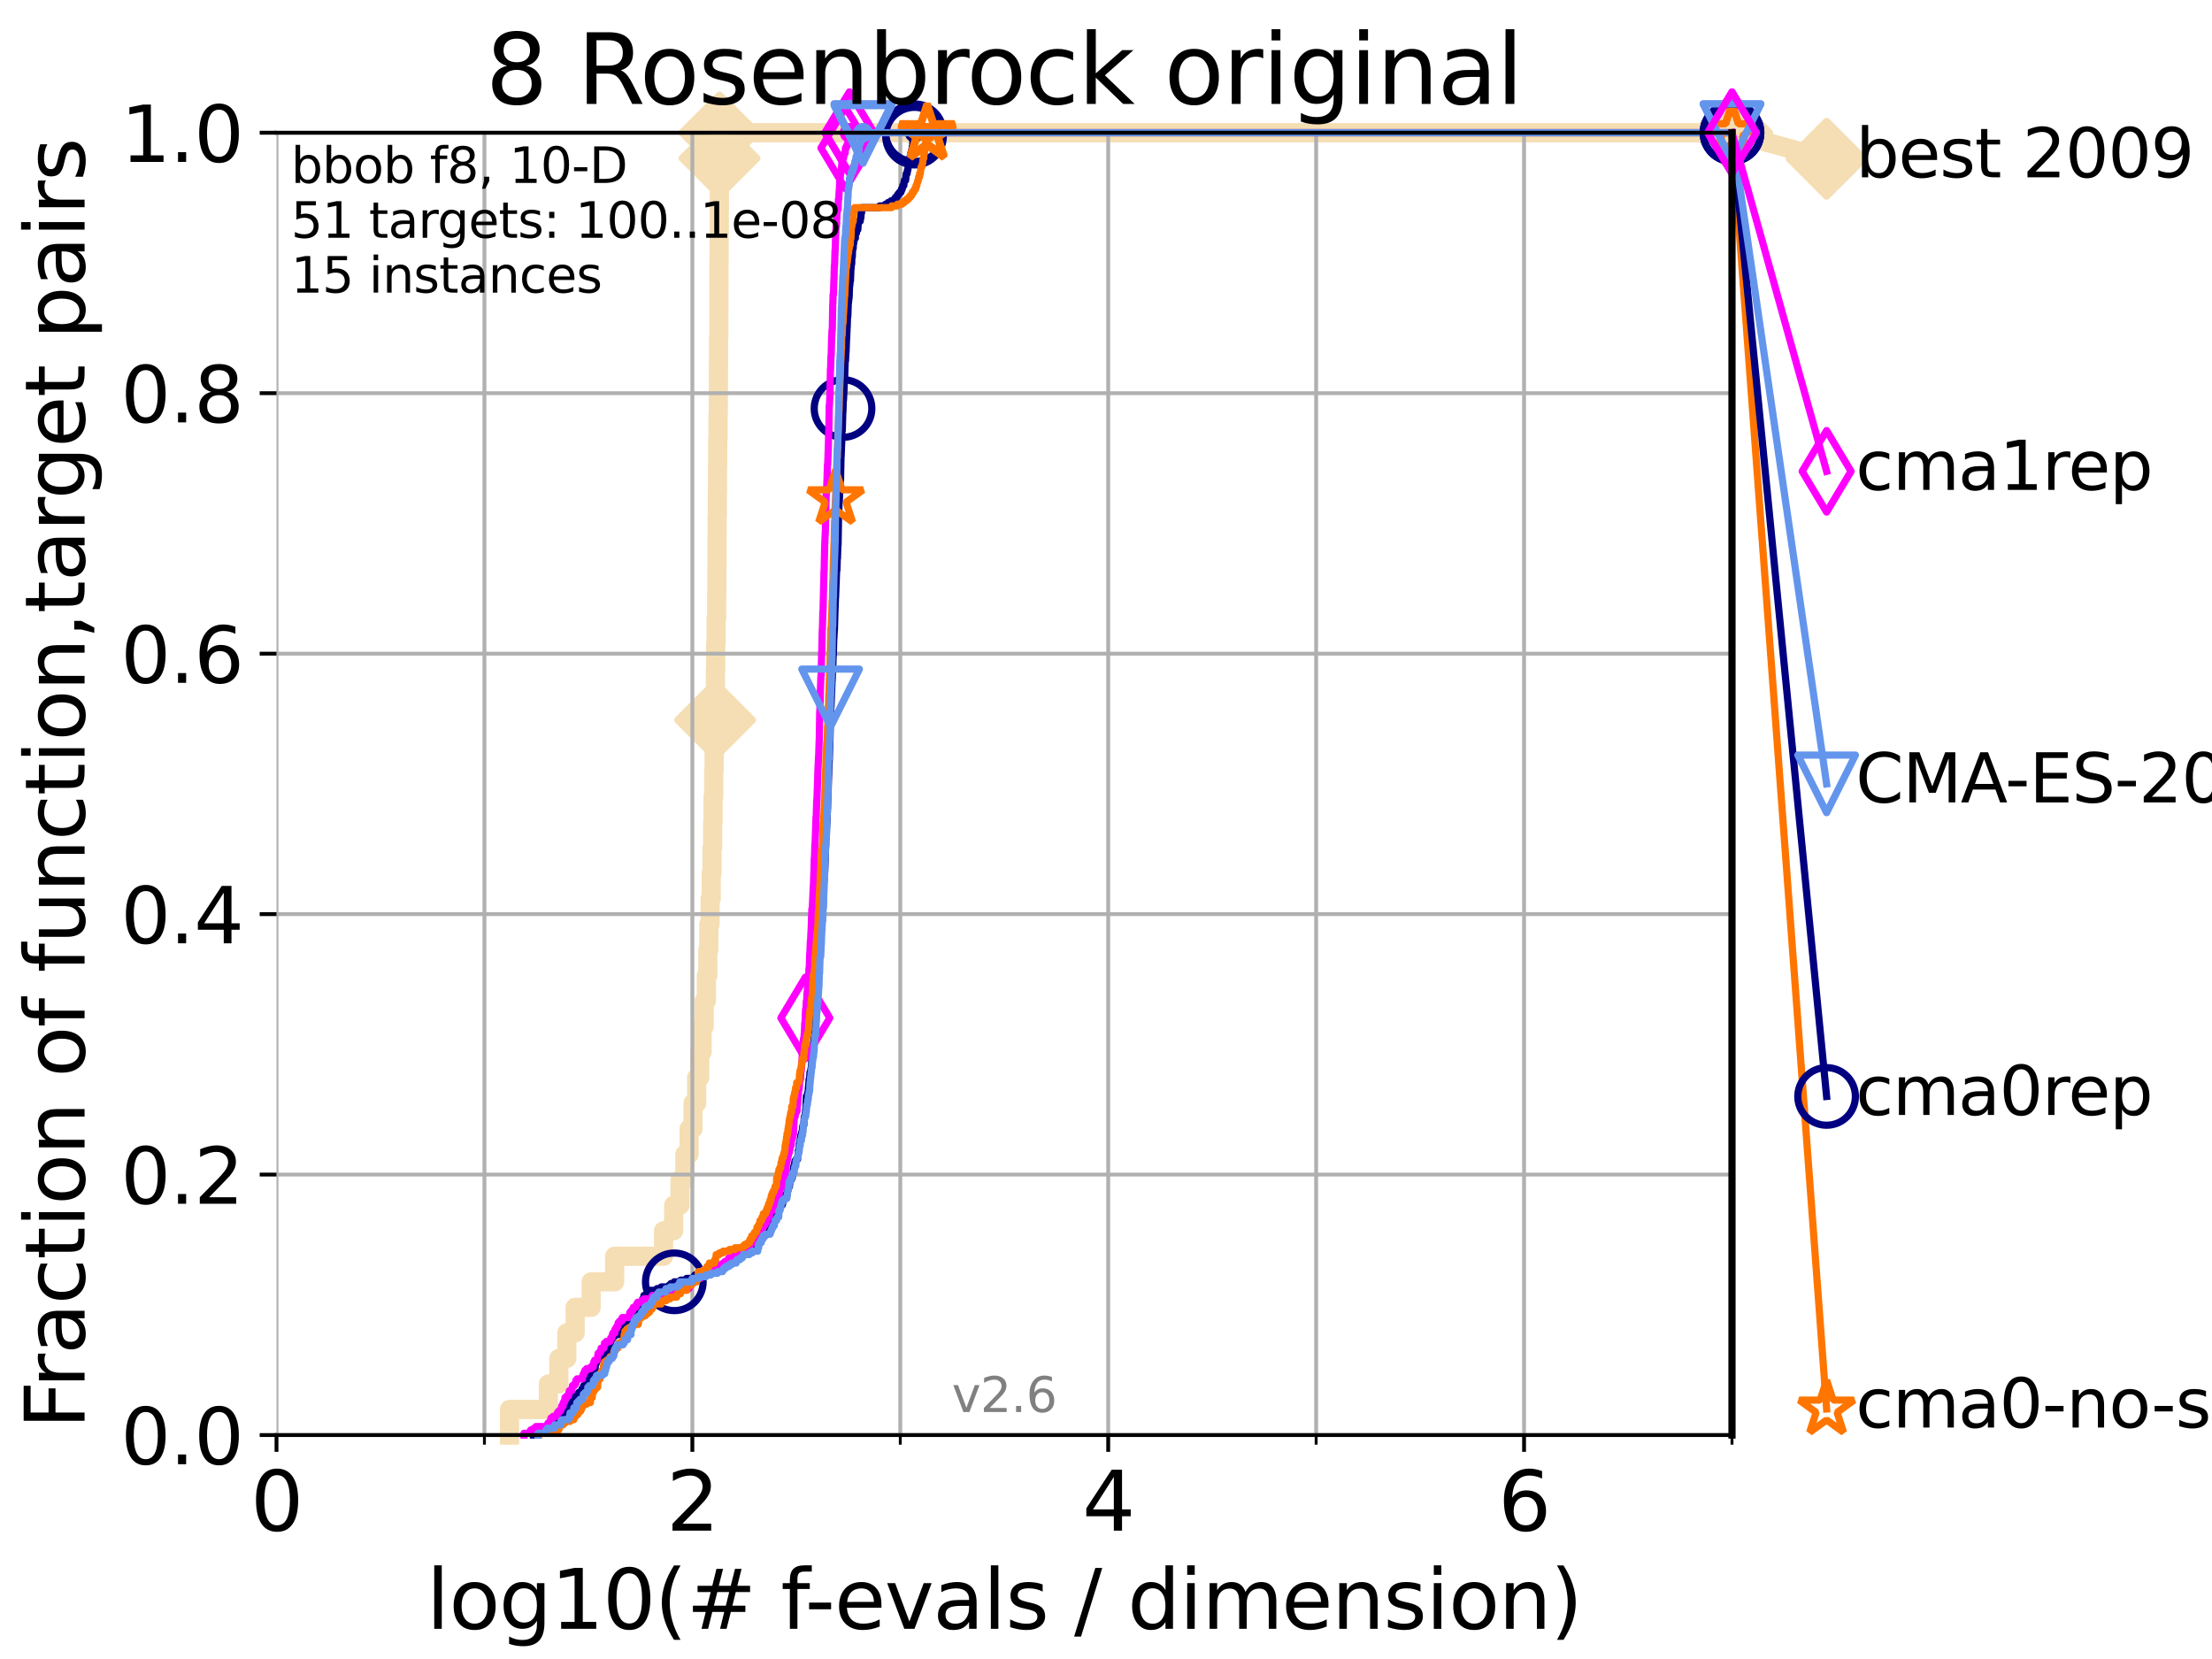 <?xml version="1.0" encoding="utf-8" standalone="no"?>
<!DOCTYPE svg PUBLIC "-//W3C//DTD SVG 1.1//EN"
  "http://www.w3.org/Graphics/SVG/1.1/DTD/svg11.dtd">
<svg xmlns:xlink="http://www.w3.org/1999/xlink" width="460.8pt" height="345.6pt" viewBox="0 0 460.8 345.6" xmlns="http://www.w3.org/2000/svg" version="1.1">
 <defs>
  <style type="text/css">*{stroke-linejoin: round; stroke-linecap: butt}</style>
 </defs>
 <g id="figure_1">
  <g id="patch_1">
   <path d="M 0 345.6 
L 460.8 345.6 
L 460.8 0 
L 0 0 
z
" style="fill: #ffffff"/>
  </g>
  <g id="axes_1">
   <g id="patch_2">
    <path d="M 57.6 298.944 
L 360.806 298.944 
L 360.806 27.648 
L 57.6 27.648 
z
" style="fill: #ffffff"/>
   </g>
   <g id="line2d_1">
    <path d="M 106.138 298.944 
L 106.138 293.624 
L 114.234 293.624 
L 114.234 288.305 
L 116.419 288.305 
L 116.419 282.985 
L 118.077 282.985 
L 118.077 277.666 
L 119.808 277.666 
L 119.808 272.346 
L 123.145 272.346 
L 123.145 267.027 
L 128.045 267.027 
L 128.045 261.707 
L 138.233 261.707 
L 138.233 256.388 
L 140.336 256.388 
L 140.336 251.068 
L 141.654 251.068 
L 141.654 245.749 
L 142.682 245.749 
L 142.682 240.429 
L 143.56 240.429 
L 143.56 235.11 
L 144.38 235.11 
L 144.38 229.79 
L 145.13 229.79 
L 145.13 224.471 
L 145.765 224.471 
L 145.765 219.151 
L 146.261 219.151 
L 146.261 213.832 
L 146.695 213.832 
L 146.695 208.512 
L 147.152 208.512 
L 147.152 203.192 
L 147.455 203.192 
L 147.455 197.873 
L 147.66 197.873 
L 147.66 192.553 
L 147.925 192.553 
L 147.925 187.234 
L 148.155 187.234 
L 148.155 181.914 
L 148.322 181.914 
L 148.322 176.595 
L 148.458 176.595 
L 148.458 171.275 
L 148.548 171.275 
L 148.548 165.956 
L 148.682 165.956 
L 148.682 160.636 
L 148.771 160.636 
L 148.771 155.317 
L 148.904 155.317 
L 148.904 149.997 
L 148.962 149.997 
L 148.962 144.678 
L 149.035 144.678 
L 149.035 139.358 
L 149.093 139.358 
L 149.093 134.039 
L 149.18 134.039 
L 149.18 128.719 
L 149.296 128.719 
L 149.296 123.4 
L 149.339 123.4 
L 149.339 118.08 
L 149.367 118.08 
L 149.367 112.76 
L 149.382 112.76 
L 149.382 107.441 
L 149.439 107.441 
L 149.439 102.121 
L 149.467 102.121 
L 149.467 96.802 
L 149.51 96.802 
L 149.51 91.482 
L 149.581 91.482 
L 149.581 86.163 
L 149.637 86.163 
L 149.637 80.843 
L 149.666 80.843 
L 149.666 75.524 
L 149.694 75.524 
L 149.694 70.204 
L 149.75 70.204 
L 149.75 64.885 
L 149.764 64.885 
L 149.764 59.565 
L 149.778 59.565 
L 149.778 54.246 
L 149.806 54.246 
L 149.806 48.926 
L 149.848 48.926 
L 149.848 43.607 
L 149.862 43.607 
L 149.862 38.287 
L 149.876 38.287 
L 149.876 32.968 
L 149.89 32.968 
L 149.89 27.648 
L 360.806 27.648 
" style="fill: none; stroke: #f5deb3; stroke-width: 4; stroke-linecap: square"/>
   </g>
   <g id="line2d_2">
    <defs>
     <path id="mbe6a56c522" d="M -0 7.778 
L 7.778 0 
L 0 -7.778 
L -7.778 -0 
z
" style="stroke: #f5deb3; stroke-width: 1.5; stroke-linejoin: miter"/>
    </defs>
    <g>
     <use xlink:href="#mbe6a56c522" x="148.962" y="149.997" style="fill: #f5deb3; stroke: #f5deb3; stroke-width: 1.5; stroke-linejoin: miter"/>
     <use xlink:href="#mbe6a56c522" x="149.89" y="32.968" style="fill: #f5deb3; stroke: #f5deb3; stroke-width: 1.5; stroke-linejoin: miter"/>
     <use xlink:href="#mbe6a56c522" x="149.89" y="27.648" style="fill: #f5deb3; stroke: #f5deb3; stroke-width: 1.5; stroke-linejoin: miter"/>
     <use xlink:href="#mbe6a56c522" x="149.89" y="27.648" style="fill: #f5deb3; stroke: #f5deb3; stroke-width: 1.5; stroke-linejoin: miter"/>
     <use xlink:href="#mbe6a56c522" x="360.806" y="27.648" style="fill: #f5deb3; stroke: #f5deb3; stroke-width: 1.5; stroke-linejoin: miter"/>
    </g>
   </g>
   <g id="line2d_3">
    <path style="fill: none; stroke: #f5deb3; stroke-width: 4; stroke-linecap: square"/>
    <g/>
   </g>
   <g id="line2d_4">
    <path d="M 360.806 27.648 
L 380.515 33.074 
" style="fill: none; stroke: #f5deb3; stroke-width: 4; stroke-linecap: square"/>
    <g>
     <use xlink:href="#mbe6a56c522" x="360.806" y="27.648" style="fill: #f5deb3; stroke: #f5deb3; stroke-width: 1.5; stroke-linejoin: miter"/>
     <use xlink:href="#mbe6a56c522" x="380.515" y="33.074" style="fill: #f5deb3; stroke: #f5deb3; stroke-width: 1.5; stroke-linejoin: miter"/>
    </g>
   </g>
   <g id="matplotlib.axis_1">
    <g id="xtick_1">
     <g id="line2d_5">
      <path d="M 57.6 298.944 
L 57.6 27.648 
" clip-path="url(#pea19b4d315)" style="fill: none; stroke: #b0b0b0; stroke-width: 0.8; stroke-linecap: square"/>
     </g>
     <g id="line2d_6">
      <defs>
       <path id="m99aba45460" d="M 0 0 
L 0 3.5 
" style="stroke: #000000; stroke-width: 0.8"/>
      </defs>
      <g>
       <use xlink:href="#m99aba45460" x="57.6" y="298.944" style="stroke: #000000; stroke-width: 0.8"/>
      </g>
     </g>
     <g id="text_1">
      <!-- 0 -->
      <g transform="translate(52.192 318.861)scale(0.17 -0.17)">
       <defs>
        <path id="DejaVuSans-30" d="M 2034 4250 
Q 1547 4250 1301 3770 
Q 1056 3291 1056 2328 
Q 1056 1369 1301 889 
Q 1547 409 2034 409 
Q 2525 409 2770 889 
Q 3016 1369 3016 2328 
Q 3016 3291 2770 3770 
Q 2525 4250 2034 4250 
z
M 2034 4750 
Q 2819 4750 3233 4129 
Q 3647 3509 3647 2328 
Q 3647 1150 3233 529 
Q 2819 -91 2034 -91 
Q 1250 -91 836 529 
Q 422 1150 422 2328 
Q 422 3509 836 4129 
Q 1250 4750 2034 4750 
z
" transform="scale(0.016)"/>
       </defs>
       <use xlink:href="#DejaVuSans-30"/>
      </g>
     </g>
    </g>
    <g id="xtick_2">
     <g id="line2d_7">
      <path d="M 144.23 298.944 
L 144.23 27.648 
" clip-path="url(#pea19b4d315)" style="fill: none; stroke: #b0b0b0; stroke-width: 0.8; stroke-linecap: square"/>
     </g>
     <g id="line2d_8">
      <g>
       <use xlink:href="#m99aba45460" x="144.23" y="298.944" style="stroke: #000000; stroke-width: 0.8"/>
      </g>
     </g>
     <g id="text_2">
      <!-- 2 -->
      <g transform="translate(138.822 318.861)scale(0.17 -0.17)">
       <defs>
        <path id="DejaVuSans-32" d="M 1228 531 
L 3431 531 
L 3431 0 
L 469 0 
L 469 531 
Q 828 903 1448 1529 
Q 2069 2156 2228 2338 
Q 2531 2678 2651 2914 
Q 2772 3150 2772 3378 
Q 2772 3750 2511 3984 
Q 2250 4219 1831 4219 
Q 1534 4219 1204 4116 
Q 875 4013 500 3803 
L 500 4441 
Q 881 4594 1212 4672 
Q 1544 4750 1819 4750 
Q 2544 4750 2975 4387 
Q 3406 4025 3406 3419 
Q 3406 3131 3298 2873 
Q 3191 2616 2906 2266 
Q 2828 2175 2409 1742 
Q 1991 1309 1228 531 
z
" transform="scale(0.016)"/>
       </defs>
       <use xlink:href="#DejaVuSans-32"/>
      </g>
     </g>
    </g>
    <g id="xtick_3">
     <g id="line2d_9">
      <path d="M 230.861 298.944 
L 230.861 27.648 
" clip-path="url(#pea19b4d315)" style="fill: none; stroke: #b0b0b0; stroke-width: 0.8; stroke-linecap: square"/>
     </g>
     <g id="line2d_10">
      <g>
       <use xlink:href="#m99aba45460" x="230.861" y="298.944" style="stroke: #000000; stroke-width: 0.8"/>
      </g>
     </g>
     <g id="text_3">
      <!-- 4 -->
      <g transform="translate(225.453 318.861)scale(0.17 -0.17)">
       <defs>
        <path id="DejaVuSans-34" d="M 2419 4116 
L 825 1625 
L 2419 1625 
L 2419 4116 
z
M 2253 4666 
L 3047 4666 
L 3047 1625 
L 3713 1625 
L 3713 1100 
L 3047 1100 
L 3047 0 
L 2419 0 
L 2419 1100 
L 313 1100 
L 313 1709 
L 2253 4666 
z
" transform="scale(0.016)"/>
       </defs>
       <use xlink:href="#DejaVuSans-34"/>
      </g>
     </g>
    </g>
    <g id="xtick_4">
     <g id="line2d_11">
      <path d="M 317.491 298.944 
L 317.491 27.648 
" clip-path="url(#pea19b4d315)" style="fill: none; stroke: #b0b0b0; stroke-width: 0.8; stroke-linecap: square"/>
     </g>
     <g id="line2d_12">
      <g>
       <use xlink:href="#m99aba45460" x="317.491" y="298.944" style="stroke: #000000; stroke-width: 0.8"/>
      </g>
     </g>
     <g id="text_4">
      <!-- 6 -->
      <g transform="translate(312.083 318.861)scale(0.17 -0.17)">
       <defs>
        <path id="DejaVuSans-36" d="M 2113 2584 
Q 1688 2584 1439 2293 
Q 1191 2003 1191 1497 
Q 1191 994 1439 701 
Q 1688 409 2113 409 
Q 2538 409 2786 701 
Q 3034 994 3034 1497 
Q 3034 2003 2786 2293 
Q 2538 2584 2113 2584 
z
M 3366 4563 
L 3366 3988 
Q 3128 4100 2886 4159 
Q 2644 4219 2406 4219 
Q 1781 4219 1451 3797 
Q 1122 3375 1075 2522 
Q 1259 2794 1537 2939 
Q 1816 3084 2150 3084 
Q 2853 3084 3261 2657 
Q 3669 2231 3669 1497 
Q 3669 778 3244 343 
Q 2819 -91 2113 -91 
Q 1303 -91 875 529 
Q 447 1150 447 2328 
Q 447 3434 972 4092 
Q 1497 4750 2381 4750 
Q 2619 4750 2861 4703 
Q 3103 4656 3366 4563 
z
" transform="scale(0.016)"/>
       </defs>
       <use xlink:href="#DejaVuSans-36"/>
      </g>
     </g>
    </g>
    <g id="xtick_5">
     <g id="line2d_13">
      <path d="M 100.915 298.944 
L 100.915 27.648 
" clip-path="url(#pea19b4d315)" style="fill: none; stroke: #b0b0b0; stroke-width: 0.8; stroke-linecap: square"/>
     </g>
     <g id="line2d_14">
      <defs>
       <path id="m8e8e146dfd" d="M 0 0 
L 0 2 
" style="stroke: #000000; stroke-width: 0.6"/>
      </defs>
      <g>
       <use xlink:href="#m8e8e146dfd" x="100.915" y="298.944" style="stroke: #000000; stroke-width: 0.6"/>
      </g>
     </g>
    </g>
    <g id="xtick_6">
     <g id="line2d_15">
      <path d="M 187.546 298.944 
L 187.546 27.648 
" clip-path="url(#pea19b4d315)" style="fill: none; stroke: #b0b0b0; stroke-width: 0.8; stroke-linecap: square"/>
     </g>
     <g id="line2d_16">
      <g>
       <use xlink:href="#m8e8e146dfd" x="187.546" y="298.944" style="stroke: #000000; stroke-width: 0.6"/>
      </g>
     </g>
    </g>
    <g id="xtick_7">
     <g id="line2d_17">
      <path d="M 274.176 298.944 
L 274.176 27.648 
" clip-path="url(#pea19b4d315)" style="fill: none; stroke: #b0b0b0; stroke-width: 0.8; stroke-linecap: square"/>
     </g>
     <g id="line2d_18">
      <g>
       <use xlink:href="#m8e8e146dfd" x="274.176" y="298.944" style="stroke: #000000; stroke-width: 0.6"/>
      </g>
     </g>
    </g>
    <g id="xtick_8">
     <g id="line2d_19">
      <path d="M 360.806 298.944 
L 360.806 27.648 
" clip-path="url(#pea19b4d315)" style="fill: none; stroke: #b0b0b0; stroke-width: 0.8; stroke-linecap: square"/>
     </g>
     <g id="line2d_20">
      <g>
       <use xlink:href="#m8e8e146dfd" x="360.806" y="298.944" style="stroke: #000000; stroke-width: 0.6"/>
      </g>
     </g>
    </g>
    <g id="text_5">
     <!-- log10(# f-evals / dimension) -->
     <g transform="translate(88.823 339.314)scale(0.17 -0.17)">
      <defs>
       <path id="DejaVuSans-6c" d="M 603 4863 
L 1178 4863 
L 1178 0 
L 603 0 
L 603 4863 
z
" transform="scale(0.016)"/>
       <path id="DejaVuSans-6f" d="M 1959 3097 
Q 1497 3097 1228 2736 
Q 959 2375 959 1747 
Q 959 1119 1226 758 
Q 1494 397 1959 397 
Q 2419 397 2687 759 
Q 2956 1122 2956 1747 
Q 2956 2369 2687 2733 
Q 2419 3097 1959 3097 
z
M 1959 3584 
Q 2709 3584 3137 3096 
Q 3566 2609 3566 1747 
Q 3566 888 3137 398 
Q 2709 -91 1959 -91 
Q 1206 -91 779 398 
Q 353 888 353 1747 
Q 353 2609 779 3096 
Q 1206 3584 1959 3584 
z
" transform="scale(0.016)"/>
       <path id="DejaVuSans-67" d="M 2906 1791 
Q 2906 2416 2648 2759 
Q 2391 3103 1925 3103 
Q 1463 3103 1205 2759 
Q 947 2416 947 1791 
Q 947 1169 1205 825 
Q 1463 481 1925 481 
Q 2391 481 2648 825 
Q 2906 1169 2906 1791 
z
M 3481 434 
Q 3481 -459 3084 -895 
Q 2688 -1331 1869 -1331 
Q 1566 -1331 1297 -1286 
Q 1028 -1241 775 -1147 
L 775 -588 
Q 1028 -725 1275 -790 
Q 1522 -856 1778 -856 
Q 2344 -856 2625 -561 
Q 2906 -266 2906 331 
L 2906 616 
Q 2728 306 2450 153 
Q 2172 0 1784 0 
Q 1141 0 747 490 
Q 353 981 353 1791 
Q 353 2603 747 3093 
Q 1141 3584 1784 3584 
Q 2172 3584 2450 3431 
Q 2728 3278 2906 2969 
L 2906 3500 
L 3481 3500 
L 3481 434 
z
" transform="scale(0.016)"/>
       <path id="DejaVuSans-31" d="M 794 531 
L 1825 531 
L 1825 4091 
L 703 3866 
L 703 4441 
L 1819 4666 
L 2450 4666 
L 2450 531 
L 3481 531 
L 3481 0 
L 794 0 
L 794 531 
z
" transform="scale(0.016)"/>
       <path id="DejaVuSans-28" d="M 1984 4856 
Q 1566 4138 1362 3434 
Q 1159 2731 1159 2009 
Q 1159 1288 1364 580 
Q 1569 -128 1984 -844 
L 1484 -844 
Q 1016 -109 783 600 
Q 550 1309 550 2009 
Q 550 2706 781 3412 
Q 1013 4119 1484 4856 
L 1984 4856 
z
" transform="scale(0.016)"/>
       <path id="DejaVuSans-23" d="M 3272 2816 
L 2363 2816 
L 2100 1772 
L 3016 1772 
L 3272 2816 
z
M 2803 4594 
L 2478 3297 
L 3391 3297 
L 3719 4594 
L 4219 4594 
L 3897 3297 
L 4872 3297 
L 4872 2816 
L 3775 2816 
L 3519 1772 
L 4513 1772 
L 4513 1294 
L 3397 1294 
L 3072 0 
L 2572 0 
L 2894 1294 
L 1978 1294 
L 1656 0 
L 1153 0 
L 1478 1294 
L 494 1294 
L 494 1772 
L 1594 1772 
L 1856 2816 
L 850 2816 
L 850 3297 
L 1978 3297 
L 2297 4594 
L 2803 4594 
z
" transform="scale(0.016)"/>
       <path id="DejaVuSans-20" transform="scale(0.016)"/>
       <path id="DejaVuSans-66" d="M 2375 4863 
L 2375 4384 
L 1825 4384 
Q 1516 4384 1395 4259 
Q 1275 4134 1275 3809 
L 1275 3500 
L 2222 3500 
L 2222 3053 
L 1275 3053 
L 1275 0 
L 697 0 
L 697 3053 
L 147 3053 
L 147 3500 
L 697 3500 
L 697 3744 
Q 697 4328 969 4595 
Q 1241 4863 1831 4863 
L 2375 4863 
z
" transform="scale(0.016)"/>
       <path id="DejaVuSans-2d" d="M 313 2009 
L 1997 2009 
L 1997 1497 
L 313 1497 
L 313 2009 
z
" transform="scale(0.016)"/>
       <path id="DejaVuSans-65" d="M 3597 1894 
L 3597 1613 
L 953 1613 
Q 991 1019 1311 708 
Q 1631 397 2203 397 
Q 2534 397 2845 478 
Q 3156 559 3463 722 
L 3463 178 
Q 3153 47 2828 -22 
Q 2503 -91 2169 -91 
Q 1331 -91 842 396 
Q 353 884 353 1716 
Q 353 2575 817 3079 
Q 1281 3584 2069 3584 
Q 2775 3584 3186 3129 
Q 3597 2675 3597 1894 
z
M 3022 2063 
Q 3016 2534 2758 2815 
Q 2500 3097 2075 3097 
Q 1594 3097 1305 2825 
Q 1016 2553 972 2059 
L 3022 2063 
z
" transform="scale(0.016)"/>
       <path id="DejaVuSans-76" d="M 191 3500 
L 800 3500 
L 1894 563 
L 2988 3500 
L 3597 3500 
L 2284 0 
L 1503 0 
L 191 3500 
z
" transform="scale(0.016)"/>
       <path id="DejaVuSans-61" d="M 2194 1759 
Q 1497 1759 1228 1600 
Q 959 1441 959 1056 
Q 959 750 1161 570 
Q 1363 391 1709 391 
Q 2188 391 2477 730 
Q 2766 1069 2766 1631 
L 2766 1759 
L 2194 1759 
z
M 3341 1997 
L 3341 0 
L 2766 0 
L 2766 531 
Q 2569 213 2275 61 
Q 1981 -91 1556 -91 
Q 1019 -91 701 211 
Q 384 513 384 1019 
Q 384 1609 779 1909 
Q 1175 2209 1959 2209 
L 2766 2209 
L 2766 2266 
Q 2766 2663 2505 2880 
Q 2244 3097 1772 3097 
Q 1472 3097 1187 3025 
Q 903 2953 641 2809 
L 641 3341 
Q 956 3463 1253 3523 
Q 1550 3584 1831 3584 
Q 2591 3584 2966 3190 
Q 3341 2797 3341 1997 
z
" transform="scale(0.016)"/>
       <path id="DejaVuSans-73" d="M 2834 3397 
L 2834 2853 
Q 2591 2978 2328 3040 
Q 2066 3103 1784 3103 
Q 1356 3103 1142 2972 
Q 928 2841 928 2578 
Q 928 2378 1081 2264 
Q 1234 2150 1697 2047 
L 1894 2003 
Q 2506 1872 2764 1633 
Q 3022 1394 3022 966 
Q 3022 478 2636 193 
Q 2250 -91 1575 -91 
Q 1294 -91 989 -36 
Q 684 19 347 128 
L 347 722 
Q 666 556 975 473 
Q 1284 391 1588 391 
Q 1994 391 2212 530 
Q 2431 669 2431 922 
Q 2431 1156 2273 1281 
Q 2116 1406 1581 1522 
L 1381 1569 
Q 847 1681 609 1914 
Q 372 2147 372 2553 
Q 372 3047 722 3315 
Q 1072 3584 1716 3584 
Q 2034 3584 2315 3537 
Q 2597 3491 2834 3397 
z
" transform="scale(0.016)"/>
       <path id="DejaVuSans-2f" d="M 1625 4666 
L 2156 4666 
L 531 -594 
L 0 -594 
L 1625 4666 
z
" transform="scale(0.016)"/>
       <path id="DejaVuSans-64" d="M 2906 2969 
L 2906 4863 
L 3481 4863 
L 3481 0 
L 2906 0 
L 2906 525 
Q 2725 213 2448 61 
Q 2172 -91 1784 -91 
Q 1150 -91 751 415 
Q 353 922 353 1747 
Q 353 2572 751 3078 
Q 1150 3584 1784 3584 
Q 2172 3584 2448 3432 
Q 2725 3281 2906 2969 
z
M 947 1747 
Q 947 1113 1208 752 
Q 1469 391 1925 391 
Q 2381 391 2643 752 
Q 2906 1113 2906 1747 
Q 2906 2381 2643 2742 
Q 2381 3103 1925 3103 
Q 1469 3103 1208 2742 
Q 947 2381 947 1747 
z
" transform="scale(0.016)"/>
       <path id="DejaVuSans-69" d="M 603 3500 
L 1178 3500 
L 1178 0 
L 603 0 
L 603 3500 
z
M 603 4863 
L 1178 4863 
L 1178 4134 
L 603 4134 
L 603 4863 
z
" transform="scale(0.016)"/>
       <path id="DejaVuSans-6d" d="M 3328 2828 
Q 3544 3216 3844 3400 
Q 4144 3584 4550 3584 
Q 5097 3584 5394 3201 
Q 5691 2819 5691 2113 
L 5691 0 
L 5113 0 
L 5113 2094 
Q 5113 2597 4934 2840 
Q 4756 3084 4391 3084 
Q 3944 3084 3684 2787 
Q 3425 2491 3425 1978 
L 3425 0 
L 2847 0 
L 2847 2094 
Q 2847 2600 2669 2842 
Q 2491 3084 2119 3084 
Q 1678 3084 1418 2786 
Q 1159 2488 1159 1978 
L 1159 0 
L 581 0 
L 581 3500 
L 1159 3500 
L 1159 2956 
Q 1356 3278 1631 3431 
Q 1906 3584 2284 3584 
Q 2666 3584 2933 3390 
Q 3200 3197 3328 2828 
z
" transform="scale(0.016)"/>
       <path id="DejaVuSans-6e" d="M 3513 2113 
L 3513 0 
L 2938 0 
L 2938 2094 
Q 2938 2591 2744 2837 
Q 2550 3084 2163 3084 
Q 1697 3084 1428 2787 
Q 1159 2491 1159 1978 
L 1159 0 
L 581 0 
L 581 3500 
L 1159 3500 
L 1159 2956 
Q 1366 3272 1645 3428 
Q 1925 3584 2291 3584 
Q 2894 3584 3203 3211 
Q 3513 2838 3513 2113 
z
" transform="scale(0.016)"/>
       <path id="DejaVuSans-29" d="M 513 4856 
L 1013 4856 
Q 1481 4119 1714 3412 
Q 1947 2706 1947 2009 
Q 1947 1309 1714 600 
Q 1481 -109 1013 -844 
L 513 -844 
Q 928 -128 1133 580 
Q 1338 1288 1338 2009 
Q 1338 2731 1133 3434 
Q 928 4138 513 4856 
z
" transform="scale(0.016)"/>
      </defs>
      <use xlink:href="#DejaVuSans-6c"/>
      <use xlink:href="#DejaVuSans-6f" x="27.783"/>
      <use xlink:href="#DejaVuSans-67" x="88.965"/>
      <use xlink:href="#DejaVuSans-31" x="152.441"/>
      <use xlink:href="#DejaVuSans-30" x="216.064"/>
      <use xlink:href="#DejaVuSans-28" x="279.688"/>
      <use xlink:href="#DejaVuSans-23" x="318.701"/>
      <use xlink:href="#DejaVuSans-20" x="402.49"/>
      <use xlink:href="#DejaVuSans-66" x="434.277"/>
      <use xlink:href="#DejaVuSans-2d" x="463.982"/>
      <use xlink:href="#DejaVuSans-65" x="500.066"/>
      <use xlink:href="#DejaVuSans-76" x="561.59"/>
      <use xlink:href="#DejaVuSans-61" x="620.77"/>
      <use xlink:href="#DejaVuSans-6c" x="682.049"/>
      <use xlink:href="#DejaVuSans-73" x="709.832"/>
      <use xlink:href="#DejaVuSans-20" x="761.932"/>
      <use xlink:href="#DejaVuSans-2f" x="793.719"/>
      <use xlink:href="#DejaVuSans-20" x="827.41"/>
      <use xlink:href="#DejaVuSans-64" x="859.197"/>
      <use xlink:href="#DejaVuSans-69" x="922.674"/>
      <use xlink:href="#DejaVuSans-6d" x="950.457"/>
      <use xlink:href="#DejaVuSans-65" x="1047.869"/>
      <use xlink:href="#DejaVuSans-6e" x="1109.393"/>
      <use xlink:href="#DejaVuSans-73" x="1172.771"/>
      <use xlink:href="#DejaVuSans-69" x="1224.871"/>
      <use xlink:href="#DejaVuSans-6f" x="1252.654"/>
      <use xlink:href="#DejaVuSans-6e" x="1313.836"/>
      <use xlink:href="#DejaVuSans-29" x="1377.215"/>
     </g>
    </g>
   </g>
   <g id="matplotlib.axis_2">
    <g id="ytick_1">
     <g id="line2d_21">
      <path d="M 57.6 298.944 
L 360.806 298.944 
" clip-path="url(#pea19b4d315)" style="fill: none; stroke: #b0b0b0; stroke-width: 0.8; stroke-linecap: square"/>
     </g>
     <g id="line2d_22">
      <defs>
       <path id="m3e54177fa7" d="M 0 0 
L -3.5 0 
" style="stroke: #000000; stroke-width: 0.8"/>
      </defs>
      <g>
       <use xlink:href="#m3e54177fa7" x="57.6" y="298.944" style="stroke: #000000; stroke-width: 0.8"/>
      </g>
     </g>
     <g id="text_6">
      <!-- 0.0 -->
      <g transform="translate(25.155 305.023)scale(0.16 -0.16)">
       <defs>
        <path id="DejaVuSans-2e" d="M 684 794 
L 1344 794 
L 1344 0 
L 684 0 
L 684 794 
z
" transform="scale(0.016)"/>
       </defs>
       <use xlink:href="#DejaVuSans-30"/>
       <use xlink:href="#DejaVuSans-2e" x="63.623"/>
       <use xlink:href="#DejaVuSans-30" x="95.41"/>
      </g>
     </g>
    </g>
    <g id="ytick_2">
     <g id="line2d_23">
      <path d="M 57.6 244.685 
L 360.806 244.685 
" clip-path="url(#pea19b4d315)" style="fill: none; stroke: #b0b0b0; stroke-width: 0.8; stroke-linecap: square"/>
     </g>
     <g id="line2d_24">
      <g>
       <use xlink:href="#m3e54177fa7" x="57.6" y="244.685" style="stroke: #000000; stroke-width: 0.8"/>
      </g>
     </g>
     <g id="text_7">
      <!-- 0.2 -->
      <g transform="translate(25.155 250.764)scale(0.16 -0.16)">
       <use xlink:href="#DejaVuSans-30"/>
       <use xlink:href="#DejaVuSans-2e" x="63.623"/>
       <use xlink:href="#DejaVuSans-32" x="95.41"/>
      </g>
     </g>
    </g>
    <g id="ytick_3">
     <g id="line2d_25">
      <path d="M 57.6 190.426 
L 360.806 190.426 
" clip-path="url(#pea19b4d315)" style="fill: none; stroke: #b0b0b0; stroke-width: 0.8; stroke-linecap: square"/>
     </g>
     <g id="line2d_26">
      <g>
       <use xlink:href="#m3e54177fa7" x="57.6" y="190.426" style="stroke: #000000; stroke-width: 0.8"/>
      </g>
     </g>
     <g id="text_8">
      <!-- 0.4 -->
      <g transform="translate(25.155 196.504)scale(0.16 -0.16)">
       <use xlink:href="#DejaVuSans-30"/>
       <use xlink:href="#DejaVuSans-2e" x="63.623"/>
       <use xlink:href="#DejaVuSans-34" x="95.41"/>
      </g>
     </g>
    </g>
    <g id="ytick_4">
     <g id="line2d_27">
      <path d="M 57.6 136.166 
L 360.806 136.166 
" clip-path="url(#pea19b4d315)" style="fill: none; stroke: #b0b0b0; stroke-width: 0.8; stroke-linecap: square"/>
     </g>
     <g id="line2d_28">
      <g>
       <use xlink:href="#m3e54177fa7" x="57.6" y="136.166" style="stroke: #000000; stroke-width: 0.8"/>
      </g>
     </g>
     <g id="text_9">
      <!-- 0.6 -->
      <g transform="translate(25.155 142.245)scale(0.16 -0.16)">
       <use xlink:href="#DejaVuSans-30"/>
       <use xlink:href="#DejaVuSans-2e" x="63.623"/>
       <use xlink:href="#DejaVuSans-36" x="95.41"/>
      </g>
     </g>
    </g>
    <g id="ytick_5">
     <g id="line2d_29">
      <path d="M 57.6 81.907 
L 360.806 81.907 
" clip-path="url(#pea19b4d315)" style="fill: none; stroke: #b0b0b0; stroke-width: 0.8; stroke-linecap: square"/>
     </g>
     <g id="line2d_30">
      <g>
       <use xlink:href="#m3e54177fa7" x="57.6" y="81.907" style="stroke: #000000; stroke-width: 0.8"/>
      </g>
     </g>
     <g id="text_10">
      <!-- 0.8 -->
      <g transform="translate(25.155 87.986)scale(0.16 -0.16)">
       <defs>
        <path id="DejaVuSans-38" d="M 2034 2216 
Q 1584 2216 1326 1975 
Q 1069 1734 1069 1313 
Q 1069 891 1326 650 
Q 1584 409 2034 409 
Q 2484 409 2743 651 
Q 3003 894 3003 1313 
Q 3003 1734 2745 1975 
Q 2488 2216 2034 2216 
z
M 1403 2484 
Q 997 2584 770 2862 
Q 544 3141 544 3541 
Q 544 4100 942 4425 
Q 1341 4750 2034 4750 
Q 2731 4750 3128 4425 
Q 3525 4100 3525 3541 
Q 3525 3141 3298 2862 
Q 3072 2584 2669 2484 
Q 3125 2378 3379 2068 
Q 3634 1759 3634 1313 
Q 3634 634 3220 271 
Q 2806 -91 2034 -91 
Q 1263 -91 848 271 
Q 434 634 434 1313 
Q 434 1759 690 2068 
Q 947 2378 1403 2484 
z
M 1172 3481 
Q 1172 3119 1398 2916 
Q 1625 2713 2034 2713 
Q 2441 2713 2670 2916 
Q 2900 3119 2900 3481 
Q 2900 3844 2670 4047 
Q 2441 4250 2034 4250 
Q 1625 4250 1398 4047 
Q 1172 3844 1172 3481 
z
" transform="scale(0.016)"/>
       </defs>
       <use xlink:href="#DejaVuSans-30"/>
       <use xlink:href="#DejaVuSans-2e" x="63.623"/>
       <use xlink:href="#DejaVuSans-38" x="95.41"/>
      </g>
     </g>
    </g>
    <g id="ytick_6">
     <g id="line2d_31">
      <path d="M 57.6 27.648 
L 360.806 27.648 
" clip-path="url(#pea19b4d315)" style="fill: none; stroke: #b0b0b0; stroke-width: 0.8; stroke-linecap: square"/>
     </g>
     <g id="line2d_32">
      <g>
       <use xlink:href="#m3e54177fa7" x="57.6" y="27.648" style="stroke: #000000; stroke-width: 0.8"/>
      </g>
     </g>
     <g id="text_11">
      <!-- 1.0 -->
      <g transform="translate(25.155 33.727)scale(0.16 -0.16)">
       <use xlink:href="#DejaVuSans-31"/>
       <use xlink:href="#DejaVuSans-2e" x="63.623"/>
       <use xlink:href="#DejaVuSans-30" x="95.41"/>
      </g>
     </g>
    </g>
    <g id="text_12">
     <!-- Fraction of function,target pairs -->
     <g transform="translate(17.62 297.681)rotate(-90)scale(0.17 -0.17)">
      <defs>
       <path id="DejaVuSans-46" d="M 628 4666 
L 3309 4666 
L 3309 4134 
L 1259 4134 
L 1259 2759 
L 3109 2759 
L 3109 2228 
L 1259 2228 
L 1259 0 
L 628 0 
L 628 4666 
z
" transform="scale(0.016)"/>
       <path id="DejaVuSans-72" d="M 2631 2963 
Q 2534 3019 2420 3045 
Q 2306 3072 2169 3072 
Q 1681 3072 1420 2755 
Q 1159 2438 1159 1844 
L 1159 0 
L 581 0 
L 581 3500 
L 1159 3500 
L 1159 2956 
Q 1341 3275 1631 3429 
Q 1922 3584 2338 3584 
Q 2397 3584 2469 3576 
Q 2541 3569 2628 3553 
L 2631 2963 
z
" transform="scale(0.016)"/>
       <path id="DejaVuSans-63" d="M 3122 3366 
L 3122 2828 
Q 2878 2963 2633 3030 
Q 2388 3097 2138 3097 
Q 1578 3097 1268 2742 
Q 959 2388 959 1747 
Q 959 1106 1268 751 
Q 1578 397 2138 397 
Q 2388 397 2633 464 
Q 2878 531 3122 666 
L 3122 134 
Q 2881 22 2623 -34 
Q 2366 -91 2075 -91 
Q 1284 -91 818 406 
Q 353 903 353 1747 
Q 353 2603 823 3093 
Q 1294 3584 2113 3584 
Q 2378 3584 2631 3529 
Q 2884 3475 3122 3366 
z
" transform="scale(0.016)"/>
       <path id="DejaVuSans-74" d="M 1172 4494 
L 1172 3500 
L 2356 3500 
L 2356 3053 
L 1172 3053 
L 1172 1153 
Q 1172 725 1289 603 
Q 1406 481 1766 481 
L 2356 481 
L 2356 0 
L 1766 0 
Q 1100 0 847 248 
Q 594 497 594 1153 
L 594 3053 
L 172 3053 
L 172 3500 
L 594 3500 
L 594 4494 
L 1172 4494 
z
" transform="scale(0.016)"/>
       <path id="DejaVuSans-75" d="M 544 1381 
L 544 3500 
L 1119 3500 
L 1119 1403 
Q 1119 906 1312 657 
Q 1506 409 1894 409 
Q 2359 409 2629 706 
Q 2900 1003 2900 1516 
L 2900 3500 
L 3475 3500 
L 3475 0 
L 2900 0 
L 2900 538 
Q 2691 219 2414 64 
Q 2138 -91 1772 -91 
Q 1169 -91 856 284 
Q 544 659 544 1381 
z
M 1991 3584 
L 1991 3584 
z
" transform="scale(0.016)"/>
       <path id="DejaVuSans-2c" d="M 750 794 
L 1409 794 
L 1409 256 
L 897 -744 
L 494 -744 
L 750 256 
L 750 794 
z
" transform="scale(0.016)"/>
       <path id="DejaVuSans-70" d="M 1159 525 
L 1159 -1331 
L 581 -1331 
L 581 3500 
L 1159 3500 
L 1159 2969 
Q 1341 3281 1617 3432 
Q 1894 3584 2278 3584 
Q 2916 3584 3314 3078 
Q 3713 2572 3713 1747 
Q 3713 922 3314 415 
Q 2916 -91 2278 -91 
Q 1894 -91 1617 61 
Q 1341 213 1159 525 
z
M 3116 1747 
Q 3116 2381 2855 2742 
Q 2594 3103 2138 3103 
Q 1681 3103 1420 2742 
Q 1159 2381 1159 1747 
Q 1159 1113 1420 752 
Q 1681 391 2138 391 
Q 2594 391 2855 752 
Q 3116 1113 3116 1747 
z
" transform="scale(0.016)"/>
      </defs>
      <use xlink:href="#DejaVuSans-46"/>
      <use xlink:href="#DejaVuSans-72" x="50.27"/>
      <use xlink:href="#DejaVuSans-61" x="91.383"/>
      <use xlink:href="#DejaVuSans-63" x="152.662"/>
      <use xlink:href="#DejaVuSans-74" x="207.643"/>
      <use xlink:href="#DejaVuSans-69" x="246.852"/>
      <use xlink:href="#DejaVuSans-6f" x="274.635"/>
      <use xlink:href="#DejaVuSans-6e" x="335.816"/>
      <use xlink:href="#DejaVuSans-20" x="399.195"/>
      <use xlink:href="#DejaVuSans-6f" x="430.982"/>
      <use xlink:href="#DejaVuSans-66" x="492.164"/>
      <use xlink:href="#DejaVuSans-20" x="527.369"/>
      <use xlink:href="#DejaVuSans-66" x="559.156"/>
      <use xlink:href="#DejaVuSans-75" x="594.361"/>
      <use xlink:href="#DejaVuSans-6e" x="657.74"/>
      <use xlink:href="#DejaVuSans-63" x="721.119"/>
      <use xlink:href="#DejaVuSans-74" x="776.1"/>
      <use xlink:href="#DejaVuSans-69" x="815.309"/>
      <use xlink:href="#DejaVuSans-6f" x="843.092"/>
      <use xlink:href="#DejaVuSans-6e" x="904.273"/>
      <use xlink:href="#DejaVuSans-2c" x="967.652"/>
      <use xlink:href="#DejaVuSans-74" x="999.439"/>
      <use xlink:href="#DejaVuSans-61" x="1038.648"/>
      <use xlink:href="#DejaVuSans-72" x="1099.928"/>
      <use xlink:href="#DejaVuSans-67" x="1139.291"/>
      <use xlink:href="#DejaVuSans-65" x="1202.768"/>
      <use xlink:href="#DejaVuSans-74" x="1264.291"/>
      <use xlink:href="#DejaVuSans-20" x="1303.5"/>
      <use xlink:href="#DejaVuSans-70" x="1335.287"/>
      <use xlink:href="#DejaVuSans-61" x="1398.764"/>
      <use xlink:href="#DejaVuSans-69" x="1460.043"/>
      <use xlink:href="#DejaVuSans-72" x="1487.826"/>
      <use xlink:href="#DejaVuSans-73" x="1528.939"/>
     </g>
    </g>
   </g>
   <g id="line2d_33">
    <defs>
     <path id="mef6b5e0e53" d="M 0 1.5 
C 0.398 1.5 0.779 1.342 1.061 1.061 
C 1.342 0.779 1.5 0.398 1.5 0 
C 1.5 -0.398 1.342 -0.779 1.061 -1.061 
C 0.779 -1.342 0.398 -1.5 0 -1.5 
C -0.398 -1.5 -0.779 -1.342 -1.061 -1.061 
C -1.342 -0.779 -1.5 -0.398 -1.5 0 
C -1.5 0.398 -1.342 0.779 -1.061 1.061 
C -0.779 1.342 -0.398 1.5 0 1.5 
z
" style="stroke: #f5deb3"/>
    </defs>
    <g>
     <use xlink:href="#mef6b5e0e53" x="149.89" y="27.648" style="fill: #f5deb3; stroke: #f5deb3"/>
     <use xlink:href="#mef6b5e0e53" x="149.89" y="27.648" style="fill: #f5deb3; stroke: #f5deb3"/>
    </g>
   </g>
   <g id="line2d_34">
    <defs>
     <path id="mad66860d9b" d="M 0 1.5 
C 0.398 1.5 0.779 1.342 1.061 1.061 
C 1.342 0.779 1.5 0.398 1.5 0 
C 1.5 -0.398 1.342 -0.779 1.061 -1.061 
C 0.779 -1.342 0.398 -1.5 0 -1.5 
C -0.398 -1.5 -0.779 -1.342 -1.061 -1.061 
C -1.342 -0.779 -1.5 -0.398 -1.5 0 
C -1.5 0.398 -1.342 0.779 -1.061 1.061 
C -0.779 1.342 -0.398 1.5 0 1.5 
z
" style="stroke: #000080"/>
    </defs>
    <g>
     <use xlink:href="#mad66860d9b" x="190.51" y="27.648" style="fill: #000080; stroke: #000080"/>
     <use xlink:href="#mad66860d9b" x="190.51" y="27.648" style="fill: #000080; stroke: #000080"/>
    </g>
   </g>
   <g id="line2d_35">
    <path d="M 111.117 298.944 
L 111.117 298.589 
L 112.18 298.589 
L 112.18 298.235 
L 113.765 298.235 
L 113.765 297.525 
L 114.782 297.525 
L 114.782 297.171 
L 115.227 297.171 
L 115.227 296.462 
L 115.747 296.462 
L 115.747 296.107 
L 117.068 296.107 
L 117.068 295.752 
L 117.384 295.752 
L 117.462 294.688 
L 117.54 294.688 
L 117.54 293.979 
L 117.849 293.979 
L 117.849 293.624 
L 118.598 293.624 
L 118.598 292.561 
L 119.106 292.561 
L 119.106 292.206 
L 119.319 292.206 
L 119.319 291.851 
L 119.53 291.851 
L 119.53 291.497 
L 119.669 291.497 
L 119.739 290.787 
L 120.551 290.787 
L 120.551 290.078 
L 121.073 290.078 
L 121.073 289.723 
L 121.202 289.723 
L 121.202 289.369 
L 121.582 289.369 
L 121.582 288.66 
L 122.077 288.66 
L 122.077 288.305 
L 122.38 288.305 
L 122.44 287.596 
L 122.5 287.596 
L 122.559 286.886 
L 122.913 286.886 
L 122.971 286.177 
L 123.03 286.177 
L 123.03 285.822 
L 123.488 285.822 
L 123.545 285.113 
L 123.992 285.113 
L 124.047 284.049 
L 124.211 284.049 
L 124.32 283.34 
L 124.589 283.34 
L 124.589 282.985 
L 125.271 282.985 
L 125.271 282.631 
L 125.729 282.631 
L 125.729 282.276 
L 126.078 282.276 
L 126.078 281.922 
L 126.517 281.922 
L 126.517 281.567 
L 126.852 281.567 
L 126.852 281.212 
L 127.041 281.212 
L 127.087 280.148 
L 127.181 280.148 
L 127.227 279.084 
L 127.458 279.084 
L 127.458 278.73 
L 127.731 278.73 
L 127.731 278.375 
L 128.045 278.375 
L 128.045 278.021 
L 128.829 278.021 
L 128.872 277.311 
L 129.167 277.311 
L 129.251 276.602 
L 129.293 276.602 
L 129.376 275.538 
L 130.187 275.538 
L 130.187 275.183 
L 130.964 275.183 
L 130.964 274.829 
L 131.637 274.829 
L 131.637 274.474 
L 131.929 274.474 
L 131.929 274.12 
L 132.252 274.12 
L 132.252 273.41 
L 132.534 273.41 
L 132.534 273.056 
L 133.188 273.056 
L 133.188 272.701 
L 133.49 272.701 
L 133.557 271.637 
L 133.623 271.637 
L 133.623 271.282 
L 133.82 271.282 
L 133.886 270.573 
L 134.08 270.573 
L 134.145 269.864 
L 135.024 269.864 
L 135.024 269.509 
L 135.449 269.509 
L 135.449 268.8 
L 136.865 268.8 
L 136.865 268.445 
L 137.735 268.445 
L 137.735 268.091 
L 139.387 268.091 
L 139.387 267.736 
L 139.772 267.736 
L 139.772 267.381 
L 140.474 267.381 
L 140.474 267.027 
L 141.804 267.027 
L 141.804 266.672 
L 143.026 266.672 
L 143.026 266.318 
L 144.492 266.318 
L 144.492 265.963 
L 144.75 265.963 
L 144.75 265.608 
L 145.989 265.608 
L 145.989 265.254 
L 148.488 265.254 
L 148.563 264.544 
L 148.83 264.544 
L 148.83 264.19 
L 150.547 264.19 
L 150.614 263.48 
L 152.144 263.48 
L 152.144 263.126 
L 152.68 263.126 
L 152.764 262.417 
L 153.037 262.417 
L 153.037 262.062 
L 153.282 262.062 
L 153.282 261.707 
L 153.798 261.707 
L 153.798 261.353 
L 154.704 261.353 
L 154.704 260.998 
L 155.077 260.998 
L 155.077 260.643 
L 155.995 260.643 
L 155.995 260.289 
L 156.235 260.289 
L 156.235 259.934 
L 156.667 259.934 
L 156.745 259.225 
L 156.928 259.225 
L 156.928 258.87 
L 157.55 258.87 
L 157.55 258.516 
L 157.944 258.516 
L 157.944 258.161 
L 158.08 258.161 
L 158.08 257.806 
L 159.045 257.806 
L 159.045 257.452 
L 159.19 257.452 
L 159.19 257.097 
L 160.005 257.097 
L 160.005 256.742 
L 160.359 256.742 
L 160.431 255.678 
L 160.51 255.678 
L 160.51 255.324 
L 160.637 255.324 
L 160.637 254.969 
L 160.77 254.969 
L 160.77 254.615 
L 160.918 254.615 
L 160.925 253.905 
L 161.095 253.905 
L 161.103 253.196 
L 161.557 253.196 
L 161.557 252.841 
L 161.891 252.841 
L 161.935 252.132 
L 162.103 252.132 
L 162.103 251.778 
L 162.385 251.778 
L 162.385 251.423 
L 162.514 251.423 
L 162.514 251.068 
L 162.936 251.068 
L 162.936 250.714 
L 163.061 250.714 
L 163.095 250.004 
L 163.39 250.004 
L 163.43 248.94 
L 163.972 248.94 
L 164.07 247.877 
L 164.22 247.877 
L 164.311 247.167 
L 164.459 247.167 
L 164.479 246.458 
L 164.574 246.458 
L 164.574 245.749 
L 164.878 245.749 
L 164.878 245.394 
L 165.041 245.394 
L 165.128 244.685 
L 165.159 244.685 
L 165.251 243.621 
L 165.306 243.621 
L 165.355 242.912 
L 165.483 242.912 
L 165.544 242.202 
L 165.605 242.202 
L 165.605 241.848 
L 165.868 241.848 
L 165.868 241.493 
L 166.158 241.493 
L 166.263 240.429 
L 166.281 240.429 
L 166.287 239.72 
L 166.403 239.72 
L 166.495 238.301 
L 166.541 238.301 
L 166.604 237.592 
L 166.747 237.592 
L 166.792 236.528 
L 166.911 236.528 
L 167.018 235.819 
L 167.146 235.819 
L 167.179 234.755 
L 167.296 234.755 
L 167.296 234.4 
L 167.444 234.4 
L 167.542 232.627 
L 167.716 232.627 
L 167.824 231.209 
L 167.877 231.209 
L 167.979 228.372 
L 168.206 228.372 
L 168.238 227.662 
L 168.332 227.662 
L 168.431 226.244 
L 168.472 226.244 
L 168.545 224.825 
L 168.653 224.825 
L 168.73 223.407 
L 168.827 223.407 
L 168.928 222.697 
L 168.949 222.697 
L 169.055 221.988 
L 169.07 221.988 
L 169.16 219.151 
L 169.259 219.151 
L 169.369 217.733 
L 169.413 217.733 
L 169.502 217.023 
L 169.56 217.023 
L 169.658 215.605 
L 169.687 215.605 
L 169.794 212.768 
L 169.813 212.768 
L 169.847 211.349 
L 169.986 211.349 
L 170.082 209.221 
L 170.177 209.221 
L 170.262 207.803 
L 170.29 207.803 
L 170.37 206.03 
L 170.421 206.03 
L 170.501 203.902 
L 170.547 203.902 
L 170.649 200.355 
L 170.658 200.355 
L 170.759 197.873 
L 170.782 197.873 
L 170.878 195.745 
L 170.933 195.745 
L 171.033 193.617 
L 171.056 193.617 
L 171.101 192.199 
L 171.191 192.199 
L 171.289 189.716 
L 171.311 189.716 
L 171.347 189.007 
L 171.44 189.007 
L 171.546 184.397 
L 171.573 184.397 
L 171.625 183.333 
L 171.691 183.333 
L 171.8 181.56 
L 171.804 181.56 
L 171.908 178.723 
L 171.917 178.723 
L 172.02 175.176 
L 172.029 175.176 
L 172.127 173.403 
L 172.14 173.403 
L 172.246 171.275 
L 172.276 171.275 
L 172.373 168.438 
L 172.39 168.438 
L 172.491 164.537 
L 172.516 164.537 
L 172.624 161.346 
L 172.633 161.346 
L 172.741 158.508 
L 172.753 158.508 
L 172.844 155.671 
L 172.864 155.671 
L 172.975 150.706 
L 172.983 150.706 
L 173.089 147.16 
L 173.125 147.16 
L 173.226 144.323 
L 173.242 144.323 
L 173.33 141.841 
L 173.354 141.841 
L 173.446 139.358 
L 173.474 139.358 
L 173.569 136.521 
L 173.593 136.521 
L 173.691 132.975 
L 173.715 132.975 
L 173.801 131.202 
L 173.828 131.202 
L 173.937 127.301 
L 173.941 127.301 
L 174.046 124.463 
L 174.061 124.463 
L 174.169 121.626 
L 174.176 121.626 
L 174.279 118.789 
L 174.344 118.789 
L 174.42 116.307 
L 174.457 116.307 
L 174.548 113.47 
L 174.585 113.47 
L 174.682 107.796 
L 174.701 107.796 
L 174.787 104.604 
L 174.838 104.604 
L 174.945 101.767 
L 174.967 101.767 
L 175.052 99.994 
L 175.103 99.994 
L 175.201 95.029 
L 175.226 95.029 
L 175.334 92.192 
L 175.349 92.192 
L 175.403 89.709 
L 175.464 89.709 
L 175.571 85.808 
L 175.595 85.808 
L 175.68 83.326 
L 175.716 83.326 
L 175.814 81.198 
L 175.828 81.198 
L 175.93 78.361 
L 175.965 78.361 
L 176.072 75.169 
L 176.134 75.169 
L 176.221 73.396 
L 176.248 73.396 
L 176.354 70.559 
L 176.371 70.559 
L 176.476 68.076 
L 176.487 68.076 
L 176.551 65.949 
L 176.615 65.949 
L 176.715 63.112 
L 176.749 63.112 
L 176.852 62.048 
L 176.885 62.048 
L 176.975 59.565 
L 177.014 59.565 
L 177.122 58.501 
L 177.162 58.501 
L 177.263 56.019 
L 177.292 56.019 
L 177.37 54.955 
L 177.425 54.955 
L 177.463 53.536 
L 177.547 53.536 
L 177.614 51.763 
L 177.731 51.763 
L 177.772 50.699 
L 177.854 50.699 
L 177.961 49.635 
L 178.188 49.635 
L 178.188 48.571 
L 178.407 48.571 
L 178.407 47.862 
L 178.695 47.862 
L 178.788 46.444 
L 178.86 46.444 
L 178.86 46.089 
L 179.191 46.089 
L 179.279 45.38 
L 179.34 45.38 
L 179.39 44.316 
L 179.482 44.316 
L 179.552 43.252 
L 183.256 43.252 
L 183.256 42.897 
L 184.453 42.897 
L 184.453 42.543 
L 185.006 42.543 
L 185.006 42.188 
L 185.63 42.188 
L 185.63 41.833 
L 186.281 41.833 
L 186.281 41.479 
L 186.523 41.479 
L 186.523 41.124 
L 186.842 41.124 
L 186.842 40.77 
L 187.073 40.77 
L 187.073 40.415 
L 187.362 40.415 
L 187.362 40.06 
L 187.679 40.06 
L 187.679 39.706 
L 187.809 39.706 
L 187.809 39.351 
L 187.966 39.351 
L 188.067 38.642 
L 188.292 38.642 
L 188.312 37.932 
L 188.406 37.932 
L 188.406 37.578 
L 188.656 37.578 
L 188.753 36.514 
L 188.792 36.514 
L 188.792 36.159 
L 188.979 36.159 
L 189.026 35.45 
L 189.125 35.45 
L 189.213 34.386 
L 189.376 34.386 
L 189.415 32.968 
L 189.595 32.968 
L 189.659 32.258 
L 189.723 32.258 
L 189.723 31.904 
L 189.848 31.904 
L 189.924 31.194 
L 190.038 31.194 
L 190.05 30.485 
L 190.15 30.485 
L 190.15 29.421 
L 190.409 29.421 
L 190.51 27.648 
L 360.806 27.648 
L 360.806 27.648 
" style="fill: none; stroke: #000080; stroke-width: 1.5; stroke-linecap: square"/>
   </g>
   <g id="line2d_36">
    <defs>
     <path id="m8b15480e7f" d="M 0 6 
C 1.591 6 3.117 5.368 4.243 4.243 
C 5.368 3.117 6 1.591 6 0 
C 6 -1.591 5.368 -3.117 4.243 -4.243 
C 3.117 -5.368 1.591 -6 0 -6 
C -1.591 -6 -3.117 -5.368 -4.243 -4.243 
C -5.368 -3.117 -6 -1.591 -6 0 
C -6 1.591 -5.368 3.117 -4.243 4.243 
C -3.117 5.368 -1.591 6 0 6 
z
" style="stroke: #000080; stroke-width: 1.5"/>
    </defs>
    <g>
     <use xlink:href="#m8b15480e7f" x="140.474" y="267.027" style="fill-opacity: 0; stroke: #000080; stroke-width: 1.5"/>
     <use xlink:href="#m8b15480e7f" x="175.617" y="85.099" style="fill-opacity: 0; stroke: #000080; stroke-width: 1.5"/>
     <use xlink:href="#m8b15480e7f" x="190.51" y="28.357" style="fill-opacity: 0; stroke: #000080; stroke-width: 1.5"/>
     <use xlink:href="#m8b15480e7f" x="190.51" y="27.648" style="fill-opacity: 0; stroke: #000080; stroke-width: 1.5"/>
     <use xlink:href="#m8b15480e7f" x="360.806" y="27.648" style="fill-opacity: 0; stroke: #000080; stroke-width: 1.5"/>
    </g>
   </g>
   <g id="line2d_37">
    <path style="fill: none; stroke: #000080; stroke-width: 1.5; stroke-linecap: square"/>
    <g/>
   </g>
   <g id="line2d_38">
    <defs>
     <path id="m45fee7c87b" d="M 0 1.5 
C 0.398 1.5 0.779 1.342 1.061 1.061 
C 1.342 0.779 1.5 0.398 1.5 0 
C 1.5 -0.398 1.342 -0.779 1.061 -1.061 
C 0.779 -1.342 0.398 -1.5 0 -1.5 
C -0.398 -1.5 -0.779 -1.342 -1.061 -1.061 
C -1.342 -0.779 -1.5 -0.398 -1.5 0 
C -1.5 0.398 -1.342 0.779 -1.061 1.061 
C -0.779 1.342 -0.398 1.5 0 1.5 
z
" style="stroke: #ff00ff"/>
    </defs>
    <g>
     <use xlink:href="#m45fee7c87b" x="176.961" y="27.648" style="fill: #ff00ff; stroke: #ff00ff"/>
     <use xlink:href="#m45fee7c87b" x="176.961" y="27.648" style="fill: #ff00ff; stroke: #ff00ff"/>
    </g>
   </g>
   <g id="line2d_39">
    <path d="M 109.159 298.944 
L 109.159 298.589 
L 110.336 298.589 
L 110.336 298.235 
L 110.562 298.235 
L 110.562 297.88 
L 111.226 297.88 
L 111.226 297.525 
L 111.656 297.525 
L 111.656 297.171 
L 114.142 297.171 
L 114.142 296.462 
L 114.602 296.462 
L 114.692 295.752 
L 114.782 295.752 
L 114.782 295.398 
L 115.227 295.398 
L 115.227 295.043 
L 116.002 295.043 
L 116.086 294.334 
L 116.337 294.334 
L 116.337 293.979 
L 116.746 293.979 
L 116.746 293.624 
L 116.908 293.624 
L 116.988 292.915 
L 117.306 292.915 
L 117.306 292.206 
L 117.54 292.206 
L 117.54 291.851 
L 117.695 291.851 
L 117.695 291.142 
L 118.077 291.142 
L 118.077 290.787 
L 118.451 290.787 
L 118.525 290.078 
L 118.598 290.078 
L 118.598 289.723 
L 119.106 289.723 
L 119.177 289.014 
L 119.248 289.014 
L 119.248 288.66 
L 119.669 288.66 
L 119.669 288.305 
L 119.945 288.305 
L 119.945 287.596 
L 120.217 287.596 
L 120.217 287.241 
L 121.329 287.241 
L 121.393 286.532 
L 121.519 286.532 
L 121.519 286.177 
L 121.707 286.177 
L 121.707 285.822 
L 121.831 285.822 
L 121.831 285.468 
L 122.199 285.468 
L 122.199 285.113 
L 123.088 285.113 
L 123.088 284.759 
L 123.601 284.759 
L 123.601 284.049 
L 123.714 284.049 
L 123.714 283.695 
L 123.881 283.695 
L 123.881 283.34 
L 124.428 283.34 
L 124.535 282.276 
L 124.589 282.276 
L 124.589 281.922 
L 124.959 281.922 
L 124.959 281.567 
L 125.168 281.567 
L 125.219 280.858 
L 125.779 280.858 
L 125.88 280.148 
L 125.929 280.148 
L 125.929 279.794 
L 126.323 279.794 
L 126.323 279.439 
L 127.087 279.439 
L 127.087 279.084 
L 127.227 279.084 
L 127.227 278.73 
L 127.458 278.73 
L 127.55 278.021 
L 127.686 278.021 
L 127.686 277.666 
L 128.09 277.666 
L 128.09 276.957 
L 128.31 276.957 
L 128.31 276.602 
L 128.528 276.602 
L 128.528 276.247 
L 128.701 276.247 
L 128.786 275.538 
L 129.083 275.538 
L 129.083 275.183 
L 129.582 275.183 
L 129.623 274.474 
L 130.964 274.474 
L 130.964 274.12 
L 131.154 274.12 
L 131.191 273.41 
L 131.49 273.41 
L 131.49 273.056 
L 131.784 273.056 
L 131.784 272.701 
L 131.929 272.701 
L 131.929 272.346 
L 132.464 272.346 
L 132.464 271.992 
L 132.639 271.992 
L 132.639 271.637 
L 132.847 271.637 
L 132.847 271.282 
L 133.656 271.282 
L 133.656 270.928 
L 134.113 270.928 
L 134.113 270.573 
L 135.806 270.573 
L 135.864 269.864 
L 137.031 269.864 
L 137.031 269.509 
L 139.677 269.509 
L 139.677 269.155 
L 140.336 269.155 
L 140.336 268.8 
L 140.634 268.8 
L 140.634 268.445 
L 143.56 268.445 
L 143.56 268.091 
L 143.735 268.091 
L 143.735 267.736 
L 143.889 267.736 
L 143.889 267.381 
L 144.287 267.381 
L 144.305 266.672 
L 145.202 266.672 
L 145.202 266.318 
L 145.92 266.318 
L 145.92 265.963 
L 146.126 265.963 
L 146.126 265.608 
L 147.296 265.608 
L 147.296 265.254 
L 147.691 265.254 
L 147.691 264.899 
L 147.863 264.899 
L 147.863 264.544 
L 148.727 264.544 
L 148.727 264.19 
L 149.581 264.19 
L 149.581 263.835 
L 149.904 263.835 
L 149.904 263.48 
L 150.614 263.48 
L 150.614 263.126 
L 151.024 263.126 
L 151.024 262.771 
L 151.719 262.771 
L 151.795 262.062 
L 152.811 262.062 
L 152.811 261.707 
L 153.084 261.707 
L 153.084 261.353 
L 153.81 261.353 
L 153.81 260.998 
L 154.671 260.998 
L 154.671 260.643 
L 156.106 260.643 
L 156.185 259.225 
L 156.403 259.225 
L 156.403 258.87 
L 157.004 258.87 
L 157.052 258.161 
L 157.147 258.161 
L 157.147 257.806 
L 157.67 257.806 
L 157.771 256.742 
L 158.472 256.742 
L 158.56 256.033 
L 158.822 256.033 
L 158.891 255.324 
L 159.275 255.324 
L 159.275 254.969 
L 159.452 254.969 
L 159.452 254.615 
L 159.759 254.615 
L 159.833 253.905 
L 159.899 253.905 
L 159.899 253.551 
L 160.126 253.551 
L 160.126 253.196 
L 160.343 253.196 
L 160.391 252.132 
L 161.126 252.132 
L 161.126 251.778 
L 161.309 251.778 
L 161.331 251.068 
L 161.43 251.068 
L 161.43 250.714 
L 161.595 250.714 
L 161.595 250.359 
L 161.758 250.359 
L 161.847 249.295 
L 161.877 249.295 
L 161.877 248.94 
L 162.154 248.94 
L 162.154 248.586 
L 162.378 248.586 
L 162.378 247.877 
L 162.514 247.877 
L 162.514 247.522 
L 162.698 247.522 
L 162.698 247.167 
L 162.866 247.167 
L 162.936 246.103 
L 163.26 246.103 
L 163.363 245.039 
L 163.505 245.039 
L 163.606 244.33 
L 163.626 244.33 
L 163.693 243.621 
L 163.746 243.621 
L 163.846 242.202 
L 163.912 242.202 
L 164.005 241.493 
L 164.064 241.493 
L 164.142 240.784 
L 164.207 240.784 
L 164.292 240.075 
L 164.44 240.075 
L 164.472 239.365 
L 164.594 239.365 
L 164.651 238.656 
L 164.79 238.656 
L 164.847 237.592 
L 164.928 237.592 
L 164.978 236.883 
L 165.177 236.883 
L 165.177 236.174 
L 165.3 236.174 
L 165.41 233.691 
L 165.416 233.691 
L 165.49 232.627 
L 165.647 232.627 
L 165.689 231.918 
L 165.767 231.918 
L 165.767 231.563 
L 166.011 231.563 
L 166.088 230.145 
L 166.158 230.145 
L 166.263 228.017 
L 166.322 228.017 
L 166.339 226.953 
L 166.478 226.953 
L 166.581 225.18 
L 166.65 225.18 
L 166.65 224.825 
L 166.764 224.825 
L 166.843 223.052 
L 166.922 223.052 
L 167.023 221.279 
L 167.057 221.279 
L 167.157 218.796 
L 167.196 218.796 
L 167.301 217.023 
L 167.323 217.023 
L 167.4 216.314 
L 167.45 216.314 
L 167.548 215.25 
L 167.564 215.25 
L 167.64 213.122 
L 167.711 213.122 
L 167.808 210.285 
L 167.883 210.285 
L 167.979 208.512 
L 168.042 208.512 
L 168.127 206.739 
L 168.175 206.739 
L 168.238 205.32 
L 168.29 205.32 
L 168.4 203.902 
L 168.462 203.902 
L 168.514 201.774 
L 168.576 201.774 
L 168.684 198.582 
L 168.71 198.582 
L 168.812 196.1 
L 168.852 196.1 
L 168.949 193.972 
L 168.964 193.972 
L 169.07 190.78 
L 169.095 190.78 
L 169.12 189.362 
L 169.21 189.362 
L 169.319 186.879 
L 169.324 186.879 
L 169.413 184.751 
L 169.438 184.751 
L 169.536 181.914 
L 169.556 181.914 
L 169.629 178.723 
L 169.668 178.723 
L 169.755 175.886 
L 169.789 175.886 
L 169.895 173.048 
L 169.905 173.048 
L 169.981 170.211 
L 170.029 170.211 
L 170.139 166.665 
L 170.181 166.665 
L 170.29 163.473 
L 170.295 163.473 
L 170.403 159.927 
L 170.417 159.927 
L 170.524 157.445 
L 170.542 157.445 
L 170.649 154.253 
L 170.663 154.253 
L 170.764 148.224 
L 170.796 148.224 
L 170.906 143.614 
L 170.91 143.614 
L 171.019 140.777 
L 171.06 140.777 
L 171.164 135.812 
L 171.191 135.812 
L 171.294 131.202 
L 171.32 131.202 
L 171.423 127.301 
L 171.458 127.301 
L 171.568 122.336 
L 171.573 122.336 
L 171.665 118.789 
L 171.687 118.789 
L 171.796 113.47 
L 171.804 113.47 
L 171.913 110.987 
L 171.93 110.987 
L 172.037 106.022 
L 172.042 106.022 
L 172.119 102.831 
L 172.166 102.831 
L 172.272 99.994 
L 172.28 99.994 
L 172.369 96.802 
L 172.424 96.802 
L 172.533 93.61 
L 172.541 93.61 
L 172.641 89.709 
L 172.658 89.709 
L 172.749 84.39 
L 172.786 84.39 
L 172.889 82.262 
L 172.901 82.262 
L 172.991 76.942 
L 173.024 76.942 
L 173.113 74.105 
L 173.153 74.105 
L 173.25 70.204 
L 173.27 70.204 
L 173.318 68.786 
L 173.382 68.786 
L 173.474 63.466 
L 173.494 63.466 
L 173.553 61.338 
L 173.625 61.338 
L 173.723 58.147 
L 173.742 58.147 
L 173.809 55.31 
L 173.856 55.31 
L 173.957 52.118 
L 173.984 52.118 
L 174.088 48.926 
L 174.096 48.926 
L 174.172 47.153 
L 174.253 47.153 
L 174.355 44.316 
L 174.401 44.316 
L 174.442 43.607 
L 174.585 43.607 
L 174.668 41.479 
L 174.727 41.479 
L 174.816 39.706 
L 174.849 39.706 
L 174.931 37.578 
L 175 37.578 
L 175.099 36.159 
L 175.146 36.159 
L 175.146 35.805 
L 175.259 35.805 
L 175.36 34.031 
L 175.435 34.031 
L 175.517 32.968 
L 175.723 32.968 
L 175.8 32.258 
L 175.867 32.258 
L 175.867 31.904 
L 176.069 31.904 
L 176.114 30.84 
L 176.296 30.84 
L 176.296 30.485 
L 176.449 30.485 
L 176.449 30.13 
L 176.584 30.13 
L 176.584 29.776 
L 176.709 29.776 
L 176.709 29.067 
L 176.835 29.067 
L 176.935 28.357 
L 176.961 28.357 
L 176.961 27.648 
L 360.806 27.648 
L 360.806 27.648 
" style="fill: none; stroke: #ff00ff; stroke-width: 1.5; stroke-linecap: square"/>
   </g>
   <g id="line2d_40">
    <defs>
     <path id="mef2eef3e8c" d="M -0 8.485 
L 5.091 0 
L 0 -8.485 
L -5.091 -0 
z
" style="stroke: #ff00ff; stroke-width: 1.5; stroke-linejoin: miter"/>
    </defs>
    <g>
     <use xlink:href="#mef2eef3e8c" x="167.765" y="212.058" style="fill-opacity: 0; stroke: #ff00ff; stroke-width: 1.5; stroke-linejoin: miter"/>
     <use xlink:href="#mef2eef3e8c" x="176.114" y="30.84" style="fill-opacity: 0; stroke: #ff00ff; stroke-width: 1.5; stroke-linejoin: miter"/>
     <use xlink:href="#mef2eef3e8c" x="176.961" y="27.648" style="fill-opacity: 0; stroke: #ff00ff; stroke-width: 1.5; stroke-linejoin: miter"/>
     <use xlink:href="#mef2eef3e8c" x="176.961" y="27.648" style="fill-opacity: 0; stroke: #ff00ff; stroke-width: 1.5; stroke-linejoin: miter"/>
     <use xlink:href="#mef2eef3e8c" x="360.806" y="27.648" style="fill-opacity: 0; stroke: #ff00ff; stroke-width: 1.5; stroke-linejoin: miter"/>
    </g>
   </g>
   <g id="line2d_41">
    <path style="fill: none; stroke: #ff00ff; stroke-width: 1.5; stroke-linecap: square"/>
    <g/>
   </g>
   <g id="line2d_42">
    <defs>
     <path id="m4942427bd6" d="M 0 1.5 
C 0.398 1.5 0.779 1.342 1.061 1.061 
C 1.342 0.779 1.5 0.398 1.5 0 
C 1.5 -0.398 1.342 -0.779 1.061 -1.061 
C 0.779 -1.342 0.398 -1.5 0 -1.5 
C -0.398 -1.5 -0.779 -1.342 -1.061 -1.061 
C -1.342 -0.779 -1.5 -0.398 -1.5 0 
C -1.5 0.398 -1.342 0.779 -1.061 1.061 
C -0.779 1.342 -0.398 1.5 0 1.5 
z
" style="stroke: #ff7500"/>
    </defs>
    <g>
     <use xlink:href="#m4942427bd6" x="193.139" y="27.648" style="fill: #ff7500; stroke: #ff7500"/>
     <use xlink:href="#m4942427bd6" x="193.139" y="27.648" style="fill: #ff7500; stroke: #ff7500"/>
    </g>
   </g>
   <g id="line2d_43">
    <path d="M 112.18 298.944 
L 112.18 298.589 
L 115.139 298.589 
L 115.139 297.88 
L 116.419 297.88 
L 116.419 297.171 
L 116.665 297.171 
L 116.665 296.816 
L 117.306 296.816 
L 117.306 296.462 
L 117.695 296.462 
L 117.695 296.107 
L 118.745 296.107 
L 118.745 295.752 
L 119.53 295.752 
L 119.53 295.398 
L 119.669 295.398 
L 119.669 295.043 
L 119.945 295.043 
L 119.945 294.688 
L 120.351 294.688 
L 120.351 294.334 
L 120.551 294.334 
L 120.551 293.979 
L 120.944 293.979 
L 120.944 293.624 
L 121.138 293.624 
L 121.138 293.27 
L 121.266 293.27 
L 121.266 292.915 
L 121.456 292.915 
L 121.456 292.561 
L 122.138 292.561 
L 122.138 292.206 
L 122.971 292.206 
L 123.03 291.142 
L 123.375 291.142 
L 123.432 290.078 
L 123.601 290.078 
L 123.601 289.723 
L 123.825 289.723 
L 123.825 289.369 
L 124.102 289.369 
L 124.102 289.014 
L 124.482 289.014 
L 124.589 287.596 
L 124.695 287.596 
L 124.695 287.241 
L 125.012 287.241 
L 125.012 286.532 
L 125.168 286.532 
L 125.168 286.177 
L 125.322 286.177 
L 125.425 285.468 
L 125.679 285.468 
L 125.729 284.404 
L 125.83 284.404 
L 125.929 283.695 
L 126.372 283.695 
L 126.372 283.34 
L 126.899 283.34 
L 126.899 282.985 
L 127.087 282.985 
L 127.087 282.631 
L 127.686 282.631 
L 127.686 282.276 
L 127.867 282.276 
L 127.867 281.567 
L 128.001 281.567 
L 128.001 281.212 
L 128.222 281.212 
L 128.222 280.858 
L 128.701 280.858 
L 128.786 280.148 
L 128.872 280.148 
L 128.872 279.794 
L 129.458 279.794 
L 129.458 279.439 
L 129.826 279.439 
L 129.826 279.084 
L 129.987 279.084 
L 130.027 278.021 
L 130.147 278.021 
L 130.187 277.311 
L 130.541 277.311 
L 130.541 276.957 
L 130.926 276.957 
L 130.926 276.602 
L 131.527 276.602 
L 131.527 276.247 
L 132.001 276.247 
L 132.001 275.893 
L 132.95 275.893 
L 133.052 275.183 
L 133.086 275.183 
L 133.12 274.474 
L 133.689 274.474 
L 133.689 274.12 
L 134.4 274.12 
L 134.4 273.765 
L 134.777 273.765 
L 134.777 273.41 
L 135.268 273.41 
L 135.268 273.056 
L 135.449 273.056 
L 135.449 272.701 
L 135.835 272.701 
L 135.835 272.346 
L 136.04 272.346 
L 136.04 271.992 
L 136.156 271.992 
L 136.156 271.637 
L 137.761 271.637 
L 137.761 271.282 
L 137.946 271.282 
L 137.946 270.928 
L 138.819 270.928 
L 138.819 270.573 
L 139.581 270.573 
L 139.581 270.219 
L 140.973 270.219 
L 140.973 269.864 
L 141.129 269.864 
L 141.129 269.509 
L 141.761 269.509 
L 141.847 268.8 
L 143.086 268.8 
L 143.166 267.736 
L 144.022 267.736 
L 144.022 267.381 
L 144.174 267.381 
L 144.174 267.027 
L 145.13 267.027 
L 145.13 266.672 
L 145.327 266.672 
L 145.327 266.318 
L 145.45 266.318 
L 145.468 264.899 
L 146.53 264.899 
L 146.53 264.544 
L 147.216 264.544 
L 147.28 263.835 
L 147.738 263.835 
L 147.77 263.126 
L 148.83 263.126 
L 148.889 262.417 
L 149.093 262.417 
L 149.195 261.353 
L 149.862 261.353 
L 149.862 260.998 
L 150.627 260.998 
L 150.627 260.643 
L 151.945 260.643 
L 151.945 260.289 
L 153.119 260.289 
L 153.119 259.934 
L 154.768 259.934 
L 154.768 259.579 
L 155.162 259.579 
L 155.162 259.225 
L 155.772 259.225 
L 155.772 258.87 
L 156.176 258.87 
L 156.235 258.161 
L 156.58 258.161 
L 156.599 257.452 
L 157.014 257.452 
L 157.014 257.097 
L 157.147 257.097 
L 157.147 256.742 
L 157.503 256.742 
L 157.503 256.388 
L 157.67 256.388 
L 157.679 255.678 
L 157.944 255.678 
L 157.944 255.324 
L 158.116 255.324 
L 158.116 254.969 
L 158.268 254.969 
L 158.321 254.26 
L 158.674 254.26 
L 158.743 253.551 
L 158.994 253.551 
L 159.003 252.841 
L 159.477 252.841 
L 159.477 252.487 
L 159.619 252.487 
L 159.619 252.132 
L 159.751 252.132 
L 159.751 251.778 
L 159.907 251.778 
L 159.907 251.423 
L 160.102 251.423 
L 160.134 250.714 
L 160.375 250.714 
L 160.407 250.004 
L 160.613 250.004 
L 160.629 249.295 
L 160.731 249.295 
L 160.731 248.94 
L 160.855 248.94 
L 160.855 248.586 
L 161.026 248.586 
L 161.026 248.231 
L 161.233 248.231 
L 161.233 247.877 
L 161.369 247.877 
L 161.452 247.167 
L 161.729 247.167 
L 161.795 245.394 
L 162.038 245.394 
L 162.111 244.33 
L 162.22 244.33 
L 162.263 243.621 
L 162.449 243.621 
L 162.449 243.266 
L 162.627 243.266 
L 162.698 242.202 
L 162.859 242.202 
L 162.887 241.493 
L 162.978 241.493 
L 162.978 241.138 
L 163.185 241.138 
L 163.246 240.429 
L 163.342 240.429 
L 163.342 240.075 
L 163.478 240.075 
L 163.559 238.656 
L 163.599 238.656 
L 163.686 237.947 
L 163.766 237.947 
L 163.846 236.883 
L 163.945 236.883 
L 163.945 236.174 
L 164.083 236.174 
L 164.162 235.11 
L 164.214 235.11 
L 164.272 234.4 
L 164.33 234.4 
L 164.414 233.336 
L 164.472 233.336 
L 164.555 232.627 
L 164.657 232.627 
L 164.683 231.918 
L 164.784 231.918 
L 164.784 231.563 
L 164.903 231.563 
L 164.928 230.499 
L 165.177 230.499 
L 165.257 228.726 
L 165.355 228.726 
L 165.355 228.372 
L 165.508 228.372 
L 165.52 227.662 
L 165.623 227.662 
L 165.731 226.598 
L 165.958 226.598 
L 165.964 225.534 
L 166.362 225.534 
L 166.362 225.18 
L 166.478 225.18 
L 166.558 223.761 
L 166.593 223.761 
L 166.644 223.052 
L 166.787 223.052 
L 166.894 222.343 
L 166.922 222.343 
L 166.967 221.634 
L 167.04 221.634 
L 167.129 220.57 
L 167.422 220.57 
L 167.482 219.151 
L 167.586 219.151 
L 167.629 217.733 
L 167.867 217.733 
L 167.899 216.669 
L 167.995 216.669 
L 168.048 215.959 
L 168.169 215.959 
L 168.232 215.25 
L 168.306 215.25 
L 168.41 214.541 
L 168.426 214.541 
L 168.514 212.413 
L 168.571 212.413 
L 168.679 210.64 
L 168.75 210.64 
L 168.857 209.931 
L 168.913 209.931 
L 168.994 208.512 
L 169.065 208.512 
L 169.065 207.803 
L 169.21 207.803 
L 169.319 204.966 
L 169.334 204.966 
L 169.428 203.192 
L 169.556 203.192 
L 169.658 201.774 
L 169.687 201.774 
L 169.755 199.291 
L 169.837 199.291 
L 169.934 197.518 
L 169.957 197.518 
L 170.063 196.1 
L 170.096 196.1 
L 170.191 194.327 
L 170.252 194.327 
L 170.36 192.908 
L 170.384 192.908 
L 170.477 190.071 
L 170.538 190.071 
L 170.644 186.879 
L 170.677 186.879 
L 170.759 184.751 
L 170.801 184.751 
L 170.897 181.56 
L 170.951 181.56 
L 171.047 179.432 
L 171.101 179.432 
L 171.195 176.949 
L 171.267 176.949 
L 171.369 175.176 
L 171.387 175.176 
L 171.485 171.275 
L 171.511 171.275 
L 171.59 169.857 
L 171.647 169.857 
L 171.739 166.665 
L 171.783 166.665 
L 171.882 163.828 
L 171.9 163.828 
L 171.999 160.282 
L 172.016 160.282 
L 172.123 156.026 
L 172.136 156.026 
L 172.242 154.607 
L 172.302 154.607 
L 172.407 151.416 
L 172.436 151.416 
L 172.529 148.224 
L 172.549 148.224 
L 172.658 144.678 
L 172.674 144.678 
L 172.782 141.131 
L 172.794 141.131 
L 172.901 138.294 
L 172.913 138.294 
L 173.019 132.975 
L 173.032 132.975 
L 173.08 130.847 
L 173.145 130.847 
L 173.25 128.01 
L 173.262 128.01 
L 173.35 125.173 
L 173.394 125.173 
L 173.482 121.272 
L 173.506 121.272 
L 173.609 116.661 
L 173.628 116.661 
L 173.738 113.115 
L 173.766 113.115 
L 173.863 108.505 
L 173.902 108.505 
L 174.011 104.249 
L 174.046 104.249 
L 174.146 100.348 
L 174.161 100.348 
L 174.272 98.575 
L 174.279 98.575 
L 174.374 95.383 
L 174.427 95.383 
L 174.536 90.418 
L 174.567 90.418 
L 174.671 87.581 
L 174.682 87.581 
L 174.772 85.454 
L 174.798 85.454 
L 174.897 81.198 
L 174.912 81.198 
L 175.022 78.715 
L 175.033 78.715 
L 175.143 75.169 
L 175.168 75.169 
L 175.273 72.687 
L 175.306 72.687 
L 175.345 69.85 
L 175.435 69.85 
L 175.539 67.367 
L 175.613 67.367 
L 175.716 65.239 
L 175.733 65.239 
L 175.832 63.466 
L 175.849 63.466 
L 175.919 61.693 
L 175.972 61.693 
L 176.079 59.211 
L 176.096 59.211 
L 176.207 56.728 
L 176.217 56.728 
L 176.272 55.664 
L 176.357 55.664 
L 176.442 54.6 
L 176.514 54.6 
L 176.568 53.536 
L 176.632 53.536 
L 176.632 52.827 
L 176.756 52.827 
L 176.852 51.763 
L 176.912 51.763 
L 176.912 51.054 
L 177.106 51.054 
L 177.178 49.635 
L 177.269 49.635 
L 177.376 47.153 
L 177.476 47.153 
L 177.476 46.444 
L 177.614 46.444 
L 177.614 46.089 
L 177.747 46.089 
L 177.845 43.961 
L 177.92 43.961 
L 178.021 43.252 
L 185.738 43.252 
L 185.738 42.897 
L 186.924 42.897 
L 186.924 42.543 
L 187.885 42.543 
L 187.885 42.188 
L 188.383 42.188 
L 188.383 41.833 
L 188.855 41.833 
L 188.855 41.479 
L 189.28 41.479 
L 189.28 41.124 
L 189.57 41.124 
L 189.57 40.77 
L 189.89 40.77 
L 189.89 40.415 
L 190.032 40.415 
L 190.032 40.06 
L 190.339 40.06 
L 190.339 39.706 
L 190.536 39.706 
L 190.536 39.351 
L 190.775 39.351 
L 190.824 38.642 
L 191 38.642 
L 191.088 37.932 
L 191.2 37.932 
L 191.2 37.578 
L 191.311 37.578 
L 191.368 36.869 
L 191.563 36.869 
L 191.563 36.159 
L 191.73 36.159 
L 191.82 35.095 
L 191.889 35.095 
L 191.889 34.741 
L 192.066 34.741 
L 192.164 34.031 
L 192.213 34.031 
L 192.305 32.968 
L 192.442 32.968 
L 192.497 31.904 
L 192.586 31.904 
L 192.687 30.84 
L 192.727 30.84 
L 192.804 29.776 
L 192.933 29.776 
L 192.994 28.712 
L 193.074 28.712 
L 193.139 27.648 
L 360.806 27.648 
L 360.806 27.648 
" style="fill: none; stroke: #ff7500; stroke-width: 1.5; stroke-linecap: square"/>
   </g>
   <g id="line2d_44">
    <defs>
     <path id="m7527373ecb" d="M 0 -6 
L -1.347 -1.854 
L -5.706 -1.854 
L -2.18 0.708 
L -3.527 4.854 
L -0 2.292 
L 3.527 4.854 
L 2.18 0.708 
L 5.706 -1.854 
L 1.347 -1.854 
z
" style="stroke: #ff7500; stroke-width: 1.5; stroke-linejoin: bevel"/>
    </defs>
    <g>
     <use xlink:href="#m7527373ecb" x="174.076" y="103.895" style="fill-opacity: 0; stroke: #ff7500; stroke-width: 1.5; stroke-linejoin: bevel"/>
     <use xlink:href="#m7527373ecb" x="193.139" y="28.003" style="fill-opacity: 0; stroke: #ff7500; stroke-width: 1.5; stroke-linejoin: bevel"/>
     <use xlink:href="#m7527373ecb" x="193.139" y="27.648" style="fill-opacity: 0; stroke: #ff7500; stroke-width: 1.5; stroke-linejoin: bevel"/>
     <use xlink:href="#m7527373ecb" x="193.139" y="27.648" style="fill-opacity: 0; stroke: #ff7500; stroke-width: 1.5; stroke-linejoin: bevel"/>
     <use xlink:href="#m7527373ecb" x="360.806" y="27.648" style="fill-opacity: 0; stroke: #ff7500; stroke-width: 1.5; stroke-linejoin: bevel"/>
    </g>
   </g>
   <g id="line2d_45">
    <path style="fill: none; stroke: #ff7500; stroke-width: 1.5; stroke-linecap: square"/>
    <g/>
   </g>
   <g id="line2d_46">
    <defs>
     <path id="m88666511e1" d="M 0 1.5 
C 0.398 1.5 0.779 1.342 1.061 1.061 
C 1.342 0.779 1.5 0.398 1.5 0 
C 1.5 -0.398 1.342 -0.779 1.061 -1.061 
C 0.779 -1.342 0.398 -1.5 0 -1.5 
C -0.398 -1.5 -0.779 -1.342 -1.061 -1.061 
C -1.342 -0.779 -1.5 -0.398 -1.5 0 
C -1.5 0.398 -1.342 0.779 -1.061 1.061 
C -0.779 1.342 -0.398 1.5 0 1.5 
z
" style="stroke: #6495ed"/>
    </defs>
    <g>
     <use xlink:href="#m88666511e1" x="179.775" y="27.648" style="fill: #6495ed; stroke: #6495ed"/>
     <use xlink:href="#m88666511e1" x="179.775" y="27.648" style="fill: #6495ed; stroke: #6495ed"/>
    </g>
   </g>
   <g id="line2d_47">
    <path d="M 112.077 298.944 
L 112.077 298.589 
L 113.67 298.589 
L 113.765 297.88 
L 114.048 297.88 
L 114.048 297.525 
L 115.489 297.525 
L 115.576 296.816 
L 116.827 296.816 
L 116.827 296.107 
L 117.068 296.107 
L 117.068 295.752 
L 118.376 295.752 
L 118.376 295.398 
L 118.672 295.398 
L 118.745 294.334 
L 119.319 294.334 
L 119.319 293.979 
L 119.53 293.979 
L 119.53 293.27 
L 120.081 293.27 
L 120.149 292.206 
L 120.484 292.206 
L 120.484 291.851 
L 120.814 291.851 
L 120.814 291.497 
L 121.393 291.497 
L 121.393 291.142 
L 121.519 291.142 
L 121.519 290.433 
L 121.893 290.433 
L 121.893 290.078 
L 122.32 290.078 
L 122.32 289.723 
L 122.44 289.723 
L 122.44 289.014 
L 122.737 289.014 
L 122.737 288.66 
L 123.432 288.66 
L 123.432 288.305 
L 123.601 288.305 
L 123.601 287.596 
L 123.881 287.596 
L 123.881 287.241 
L 124.211 287.241 
L 124.265 286.532 
L 125.476 286.532 
L 125.476 286.177 
L 125.979 286.177 
L 126.078 285.468 
L 126.177 285.468 
L 126.226 284.759 
L 126.372 284.759 
L 126.421 284.049 
L 126.565 284.049 
L 126.565 283.695 
L 126.852 283.695 
L 126.852 283.34 
L 126.994 283.34 
L 126.994 282.985 
L 127.55 282.985 
L 127.55 282.631 
L 127.777 282.631 
L 127.777 282.276 
L 127.911 282.276 
L 127.956 281.567 
L 128.09 281.567 
L 128.178 280.858 
L 128.354 280.858 
L 128.354 280.503 
L 128.615 280.503 
L 128.615 280.148 
L 129.786 280.148 
L 129.786 279.794 
L 130.027 279.794 
L 130.107 279.084 
L 130.734 279.084 
L 130.811 278.021 
L 131.453 278.021 
L 131.453 276.957 
L 131.637 276.957 
L 131.637 276.247 
L 131.82 276.247 
L 131.82 275.893 
L 132.037 275.893 
L 132.073 275.183 
L 132.358 275.183 
L 132.358 274.829 
L 132.499 274.829 
L 132.499 274.474 
L 133.052 274.474 
L 133.052 274.12 
L 133.49 274.12 
L 133.49 273.765 
L 133.623 273.765 
L 133.623 273.41 
L 133.853 273.41 
L 133.853 273.056 
L 134.209 273.056 
L 134.305 272.346 
L 134.746 272.346 
L 134.746 271.992 
L 135.479 271.992 
L 135.479 271.637 
L 135.628 271.637 
L 135.628 271.282 
L 135.864 271.282 
L 135.864 270.928 
L 136.04 270.928 
L 136.04 270.573 
L 136.156 270.573 
L 136.156 270.219 
L 136.865 270.219 
L 136.948 269.509 
L 137.223 269.509 
L 137.223 269.155 
L 138.642 269.155 
L 138.718 268.445 
L 139.605 268.445 
L 139.605 268.091 
L 141.151 268.091 
L 141.151 267.736 
L 141.589 267.736 
L 141.611 267.027 
L 144.117 267.027 
L 144.174 266.318 
L 145.521 266.318 
L 145.521 265.963 
L 147.055 265.963 
L 147.055 265.608 
L 148.094 265.608 
L 148.094 265.254 
L 149.453 265.254 
L 149.453 264.899 
L 150.533 264.899 
L 150.533 264.544 
L 150.76 264.544 
L 150.76 264.19 
L 151.194 264.19 
L 151.194 263.835 
L 151.833 263.835 
L 151.833 263.48 
L 152.365 263.48 
L 152.365 263.126 
L 153.352 263.126 
L 153.352 262.771 
L 153.49 262.771 
L 153.49 262.417 
L 154.157 262.417 
L 154.157 262.062 
L 154.617 262.062 
L 154.617 261.707 
L 154.854 261.707 
L 154.854 261.353 
L 156.096 261.353 
L 156.096 260.998 
L 156.726 260.998 
L 156.726 260.643 
L 157.853 260.643 
L 157.871 259.934 
L 158.044 259.934 
L 158.053 259.225 
L 158.214 259.225 
L 158.214 258.87 
L 158.577 258.87 
L 158.604 258.161 
L 158.925 258.161 
L 158.968 257.452 
L 159.477 257.452 
L 159.477 257.097 
L 160.439 257.097 
L 160.439 256.742 
L 160.566 256.742 
L 160.566 256.388 
L 160.707 256.388 
L 160.707 256.033 
L 160.863 256.033 
L 160.863 255.678 
L 161.041 255.678 
L 161.041 255.324 
L 161.316 255.324 
L 161.407 254.26 
L 161.773 254.26 
L 161.877 253.551 
L 162.227 253.551 
L 162.292 252.132 
L 162.521 252.132 
L 162.606 251.423 
L 162.684 251.423 
L 162.775 250.714 
L 162.852 250.714 
L 162.852 250.359 
L 163.068 250.359 
L 163.068 250.004 
L 163.43 250.004 
L 163.43 249.65 
L 163.925 249.65 
L 164.031 248.586 
L 164.051 248.586 
L 164.142 247.877 
L 164.24 247.877 
L 164.324 247.167 
L 164.363 247.167 
L 164.414 246.103 
L 164.714 246.103 
L 164.752 245.394 
L 164.966 245.394 
L 164.966 245.039 
L 165.084 245.039 
L 165.109 244.33 
L 165.441 244.33 
L 165.526 243.266 
L 165.605 243.266 
L 165.605 242.912 
L 165.785 242.912 
L 165.839 241.848 
L 165.958 241.848 
L 166.034 241.138 
L 166.246 241.138 
L 166.327 240.075 
L 166.466 240.075 
L 166.576 238.656 
L 166.707 238.656 
L 166.718 237.592 
L 166.95 237.592 
L 167.023 236.528 
L 167.179 236.528 
L 167.191 235.819 
L 167.296 235.819 
L 167.329 234.4 
L 167.428 234.4 
L 167.521 233.336 
L 167.559 233.336 
L 167.662 232.627 
L 167.818 232.627 
L 167.92 231.563 
L 167.973 231.563 
L 168.074 230.145 
L 168.201 230.145 
L 168.274 229.081 
L 168.363 229.081 
L 168.426 228.017 
L 168.509 228.017 
L 168.571 227.308 
L 168.653 227.308 
L 168.735 225.534 
L 168.781 225.534 
L 168.857 224.471 
L 168.893 224.471 
L 168.984 223.407 
L 169.014 223.407 
L 169.09 222.343 
L 169.17 222.343 
L 169.264 220.924 
L 169.314 220.924 
L 169.408 220.215 
L 169.462 220.215 
L 169.521 219.151 
L 169.585 219.151 
L 169.682 217.023 
L 169.697 217.023 
L 169.775 215.605 
L 169.934 215.605 
L 170.039 212.768 
L 170.067 212.768 
L 170.139 210.994 
L 170.181 210.994 
L 170.285 209.221 
L 170.337 209.221 
L 170.435 207.448 
L 170.468 207.448 
L 170.575 205.675 
L 170.603 205.675 
L 170.677 202.838 
L 170.727 202.838 
L 170.837 199.291 
L 170.97 199.291 
L 171.074 196.809 
L 171.092 196.809 
L 171.195 193.972 
L 171.222 193.972 
L 171.32 191.844 
L 171.387 191.844 
L 171.458 189.362 
L 171.507 189.362 
L 171.608 186.17 
L 171.63 186.17 
L 171.735 183.688 
L 171.752 183.688 
L 171.856 178.723 
L 171.9 178.723 
L 171.994 176.24 
L 172.067 176.24 
L 172.14 173.758 
L 172.196 173.758 
L 172.297 169.502 
L 172.335 169.502 
L 172.445 165.601 
L 172.466 165.601 
L 172.558 160.636 
L 172.583 160.636 
L 172.608 158.154 
L 172.703 158.154 
L 172.811 154.607 
L 172.831 154.607 
L 172.942 150.706 
L 172.95 150.706 
L 173.028 144.678 
L 173.08 144.678 
L 173.174 141.841 
L 173.194 141.841 
L 173.302 137.585 
L 173.322 137.585 
L 173.426 130.492 
L 173.478 130.492 
L 173.581 124.463 
L 173.625 124.463 
L 173.731 119.853 
L 173.738 119.853 
L 173.848 116.307 
L 173.867 116.307 
L 173.976 112.76 
L 173.984 112.76 
L 174.08 106.377 
L 174.103 106.377 
L 174.199 102.476 
L 174.222 102.476 
L 174.314 97.866 
L 174.336 97.866 
L 174.405 93.61 
L 174.48 93.61 
L 174.589 90.064 
L 174.597 90.064 
L 174.697 85.454 
L 174.716 85.454 
L 174.805 80.843 
L 174.831 80.843 
L 174.942 75.169 
L 174.949 75.169 
L 175.052 73.396 
L 175.073 73.396 
L 175.183 68.431 
L 175.186 68.431 
L 175.273 63.821 
L 175.324 63.821 
L 175.421 60.629 
L 175.464 60.629 
L 175.574 57.437 
L 175.617 57.437 
L 175.723 54.955 
L 175.74 54.955 
L 175.839 52.472 
L 175.86 52.472 
L 175.944 49.99 
L 175.982 49.99 
L 176.048 49.281 
L 176.103 49.281 
L 176.196 47.153 
L 176.265 47.153 
L 176.351 44.67 
L 176.408 44.67 
L 176.473 43.607 
L 176.52 43.607 
L 176.622 41.124 
L 176.662 41.124 
L 176.712 39.351 
L 176.789 39.351 
L 176.849 38.642 
L 176.912 38.642 
L 176.938 37.223 
L 177.083 37.223 
L 177.083 36.869 
L 177.22 36.869 
L 177.311 36.159 
L 177.376 36.159 
L 177.376 35.805 
L 177.636 35.805 
L 177.636 35.095 
L 177.858 35.095 
L 177.914 34.386 
L 178.064 34.386 
L 178.064 33.677 
L 178.179 33.677 
L 178.287 32.968 
L 178.333 32.968 
L 178.333 32.613 
L 178.48 32.613 
L 178.541 31.904 
L 178.764 31.904 
L 178.764 31.194 
L 178.937 31.194 
L 178.994 30.13 
L 179.085 30.13 
L 179.085 29.776 
L 179.297 29.776 
L 179.335 28.712 
L 179.514 28.712 
L 179.589 28.003 
L 179.775 28.003 
L 179.775 27.648 
L 360.806 27.648 
L 360.806 27.648 
" style="fill: none; stroke: #6495ed; stroke-width: 1.5; stroke-linecap: square"/>
   </g>
   <g id="line2d_48">
    <defs>
     <path id="m002b44714b" d="M -0 6 
L 6 -6 
L -6 -6 
z
" style="stroke: #6495ed; stroke-width: 1.5; stroke-linejoin: miter"/>
    </defs>
    <g>
     <use xlink:href="#m002b44714b" x="173.028" y="145.387" style="fill-opacity: 0; stroke: #6495ed; stroke-width: 1.5; stroke-linejoin: miter"/>
     <use xlink:href="#m002b44714b" x="179.775" y="28.003" style="fill-opacity: 0; stroke: #6495ed; stroke-width: 1.5; stroke-linejoin: miter"/>
     <use xlink:href="#m002b44714b" x="179.775" y="27.648" style="fill-opacity: 0; stroke: #6495ed; stroke-width: 1.5; stroke-linejoin: miter"/>
     <use xlink:href="#m002b44714b" x="179.775" y="27.648" style="fill-opacity: 0; stroke: #6495ed; stroke-width: 1.5; stroke-linejoin: miter"/>
     <use xlink:href="#m002b44714b" x="360.806" y="27.648" style="fill-opacity: 0; stroke: #6495ed; stroke-width: 1.5; stroke-linejoin: miter"/>
    </g>
   </g>
   <g id="line2d_49">
    <path style="fill: none; stroke: #6495ed; stroke-width: 1.5; stroke-linecap: square"/>
    <g/>
   </g>
   <g id="line2d_50">
    <path d="M 360.806 27.648 
L 380.515 293.518 
" style="fill: none; stroke: #ff7500; stroke-width: 1.5; stroke-linecap: square"/>
    <g>
     <use xlink:href="#m7527373ecb" x="360.806" y="27.648" style="fill-opacity: 0; stroke: #ff7500; stroke-width: 1.5; stroke-linejoin: bevel"/>
     <use xlink:href="#m7527373ecb" x="380.515" y="293.518" style="fill-opacity: 0; stroke: #ff7500; stroke-width: 1.5; stroke-linejoin: bevel"/>
    </g>
   </g>
   <g id="line2d_51">
    <path d="M 360.806 27.648 
L 380.515 228.407 
" style="fill: none; stroke: #000080; stroke-width: 1.5; stroke-linecap: square"/>
    <g>
     <use xlink:href="#m8b15480e7f" x="360.806" y="27.648" style="fill-opacity: 0; stroke: #000080; stroke-width: 1.5"/>
     <use xlink:href="#m8b15480e7f" x="380.515" y="228.407" style="fill-opacity: 0; stroke: #000080; stroke-width: 1.5"/>
    </g>
   </g>
   <g id="line2d_52">
    <path d="M 360.806 27.648 
L 380.515 163.296 
" style="fill: none; stroke: #6495ed; stroke-width: 1.5; stroke-linecap: square"/>
    <g>
     <use xlink:href="#m002b44714b" x="360.806" y="27.648" style="fill-opacity: 0; stroke: #6495ed; stroke-width: 1.5; stroke-linejoin: miter"/>
     <use xlink:href="#m002b44714b" x="380.515" y="163.296" style="fill-opacity: 0; stroke: #6495ed; stroke-width: 1.5; stroke-linejoin: miter"/>
    </g>
   </g>
   <g id="line2d_53">
    <path d="M 360.806 27.648 
L 380.515 98.185 
" style="fill: none; stroke: #ff00ff; stroke-width: 1.5; stroke-linecap: square"/>
    <g>
     <use xlink:href="#mef2eef3e8c" x="360.806" y="27.648" style="fill-opacity: 0; stroke: #ff00ff; stroke-width: 1.5; stroke-linejoin: miter"/>
     <use xlink:href="#mef2eef3e8c" x="380.515" y="98.185" style="fill-opacity: 0; stroke: #ff00ff; stroke-width: 1.5; stroke-linejoin: miter"/>
    </g>
   </g>
   <g id="line2d_54">
    <path d="M 360.806 298.944 
L 360.806 27.648 
" style="fill: none; stroke: #000000; stroke-width: 1.5; stroke-linecap: square"/>
   </g>
   <g id="patch_3">
    <path d="M 57.6 298.944 
L 360.806 298.944 
" style="fill: none; stroke: #000000; stroke-width: 0.8; stroke-linejoin: miter; stroke-linecap: square"/>
   </g>
   <g id="patch_4">
    <path d="M 57.6 27.648 
L 360.806 27.648 
" style="fill: none; stroke: #000000; stroke-width: 0.8; stroke-linejoin: miter; stroke-linecap: square"/>
   </g>
   <g id="text_13">
    <!-- cma0-no-s -->
    <g transform="translate(386.579 297.381)scale(0.14 -0.14)">
     <use xlink:href="#DejaVuSans-63"/>
     <use xlink:href="#DejaVuSans-6d" x="54.98"/>
     <use xlink:href="#DejaVuSans-61" x="152.393"/>
     <use xlink:href="#DejaVuSans-30" x="213.672"/>
     <use xlink:href="#DejaVuSans-2d" x="277.295"/>
     <use xlink:href="#DejaVuSans-6e" x="313.379"/>
     <use xlink:href="#DejaVuSans-6f" x="376.758"/>
     <use xlink:href="#DejaVuSans-2d" x="439.814"/>
     <use xlink:href="#DejaVuSans-73" x="475.898"/>
    </g>
   </g>
   <g id="text_14">
    <!-- cma0rep -->
    <g transform="translate(386.579 232.27)scale(0.14 -0.14)">
     <use xlink:href="#DejaVuSans-63"/>
     <use xlink:href="#DejaVuSans-6d" x="54.98"/>
     <use xlink:href="#DejaVuSans-61" x="152.393"/>
     <use xlink:href="#DejaVuSans-30" x="213.672"/>
     <use xlink:href="#DejaVuSans-72" x="277.295"/>
     <use xlink:href="#DejaVuSans-65" x="316.158"/>
     <use xlink:href="#DejaVuSans-70" x="377.682"/>
    </g>
   </g>
   <g id="text_15">
    <!-- CMA-ES-20 -->
    <g transform="translate(386.579 167.159)scale(0.14 -0.14)">
     <defs>
      <path id="DejaVuSans-43" d="M 4122 4306 
L 4122 3641 
Q 3803 3938 3442 4084 
Q 3081 4231 2675 4231 
Q 1875 4231 1450 3742 
Q 1025 3253 1025 2328 
Q 1025 1406 1450 917 
Q 1875 428 2675 428 
Q 3081 428 3442 575 
Q 3803 722 4122 1019 
L 4122 359 
Q 3791 134 3420 21 
Q 3050 -91 2638 -91 
Q 1578 -91 968 557 
Q 359 1206 359 2328 
Q 359 3453 968 4101 
Q 1578 4750 2638 4750 
Q 3056 4750 3426 4639 
Q 3797 4528 4122 4306 
z
" transform="scale(0.016)"/>
      <path id="DejaVuSans-4d" d="M 628 4666 
L 1569 4666 
L 2759 1491 
L 3956 4666 
L 4897 4666 
L 4897 0 
L 4281 0 
L 4281 4097 
L 3078 897 
L 2444 897 
L 1241 4097 
L 1241 0 
L 628 0 
L 628 4666 
z
" transform="scale(0.016)"/>
      <path id="DejaVuSans-41" d="M 2188 4044 
L 1331 1722 
L 3047 1722 
L 2188 4044 
z
M 1831 4666 
L 2547 4666 
L 4325 0 
L 3669 0 
L 3244 1197 
L 1141 1197 
L 716 0 
L 50 0 
L 1831 4666 
z
" transform="scale(0.016)"/>
      <path id="DejaVuSans-45" d="M 628 4666 
L 3578 4666 
L 3578 4134 
L 1259 4134 
L 1259 2753 
L 3481 2753 
L 3481 2222 
L 1259 2222 
L 1259 531 
L 3634 531 
L 3634 0 
L 628 0 
L 628 4666 
z
" transform="scale(0.016)"/>
      <path id="DejaVuSans-53" d="M 3425 4513 
L 3425 3897 
Q 3066 4069 2747 4153 
Q 2428 4238 2131 4238 
Q 1616 4238 1336 4038 
Q 1056 3838 1056 3469 
Q 1056 3159 1242 3001 
Q 1428 2844 1947 2747 
L 2328 2669 
Q 3034 2534 3370 2195 
Q 3706 1856 3706 1288 
Q 3706 609 3251 259 
Q 2797 -91 1919 -91 
Q 1588 -91 1214 -16 
Q 841 59 441 206 
L 441 856 
Q 825 641 1194 531 
Q 1563 422 1919 422 
Q 2459 422 2753 634 
Q 3047 847 3047 1241 
Q 3047 1584 2836 1778 
Q 2625 1972 2144 2069 
L 1759 2144 
Q 1053 2284 737 2584 
Q 422 2884 422 3419 
Q 422 4038 858 4394 
Q 1294 4750 2059 4750 
Q 2388 4750 2728 4690 
Q 3069 4631 3425 4513 
z
" transform="scale(0.016)"/>
     </defs>
     <use xlink:href="#DejaVuSans-43"/>
     <use xlink:href="#DejaVuSans-4d" x="69.824"/>
     <use xlink:href="#DejaVuSans-41" x="156.104"/>
     <use xlink:href="#DejaVuSans-2d" x="222.262"/>
     <use xlink:href="#DejaVuSans-45" x="258.346"/>
     <use xlink:href="#DejaVuSans-53" x="321.529"/>
     <use xlink:href="#DejaVuSans-2d" x="385.006"/>
     <use xlink:href="#DejaVuSans-32" x="421.09"/>
     <use xlink:href="#DejaVuSans-30" x="484.713"/>
    </g>
   </g>
   <g id="text_16">
    <!-- cma1rep -->
    <g transform="translate(386.579 102.048)scale(0.14 -0.14)">
     <use xlink:href="#DejaVuSans-63"/>
     <use xlink:href="#DejaVuSans-6d" x="54.98"/>
     <use xlink:href="#DejaVuSans-61" x="152.393"/>
     <use xlink:href="#DejaVuSans-31" x="213.672"/>
     <use xlink:href="#DejaVuSans-72" x="277.295"/>
     <use xlink:href="#DejaVuSans-65" x="316.158"/>
     <use xlink:href="#DejaVuSans-70" x="377.682"/>
    </g>
   </g>
   <g id="text_17">
    <!-- best 2009 -->
    <g transform="translate(386.579 36.937)scale(0.14 -0.14)">
     <defs>
      <path id="DejaVuSans-62" d="M 3116 1747 
Q 3116 2381 2855 2742 
Q 2594 3103 2138 3103 
Q 1681 3103 1420 2742 
Q 1159 2381 1159 1747 
Q 1159 1113 1420 752 
Q 1681 391 2138 391 
Q 2594 391 2855 752 
Q 3116 1113 3116 1747 
z
M 1159 2969 
Q 1341 3281 1617 3432 
Q 1894 3584 2278 3584 
Q 2916 3584 3314 3078 
Q 3713 2572 3713 1747 
Q 3713 922 3314 415 
Q 2916 -91 2278 -91 
Q 1894 -91 1617 61 
Q 1341 213 1159 525 
L 1159 0 
L 581 0 
L 581 4863 
L 1159 4863 
L 1159 2969 
z
" transform="scale(0.016)"/>
      <path id="DejaVuSans-39" d="M 703 97 
L 703 672 
Q 941 559 1184 500 
Q 1428 441 1663 441 
Q 2288 441 2617 861 
Q 2947 1281 2994 2138 
Q 2813 1869 2534 1725 
Q 2256 1581 1919 1581 
Q 1219 1581 811 2004 
Q 403 2428 403 3163 
Q 403 3881 828 4315 
Q 1253 4750 1959 4750 
Q 2769 4750 3195 4129 
Q 3622 3509 3622 2328 
Q 3622 1225 3098 567 
Q 2575 -91 1691 -91 
Q 1453 -91 1209 -44 
Q 966 3 703 97 
z
M 1959 2075 
Q 2384 2075 2632 2365 
Q 2881 2656 2881 3163 
Q 2881 3666 2632 3958 
Q 2384 4250 1959 4250 
Q 1534 4250 1286 3958 
Q 1038 3666 1038 3163 
Q 1038 2656 1286 2365 
Q 1534 2075 1959 2075 
z
" transform="scale(0.016)"/>
     </defs>
     <use xlink:href="#DejaVuSans-62"/>
     <use xlink:href="#DejaVuSans-65" x="63.477"/>
     <use xlink:href="#DejaVuSans-73" x="125"/>
     <use xlink:href="#DejaVuSans-74" x="177.1"/>
     <use xlink:href="#DejaVuSans-20" x="216.309"/>
     <use xlink:href="#DejaVuSans-32" x="248.096"/>
     <use xlink:href="#DejaVuSans-30" x="311.719"/>
     <use xlink:href="#DejaVuSans-30" x="375.342"/>
     <use xlink:href="#DejaVuSans-39" x="438.965"/>
    </g>
   </g>
   <g id="text_18">
    <!-- bbob f8, 10-D -->
    <g transform="translate(60.632 38.111)scale(0.102 -0.102)">
     <defs>
      <path id="DejaVuSans-44" d="M 1259 4147 
L 1259 519 
L 2022 519 
Q 2988 519 3436 956 
Q 3884 1394 3884 2338 
Q 3884 3275 3436 3711 
Q 2988 4147 2022 4147 
L 1259 4147 
z
M 628 4666 
L 1925 4666 
Q 3281 4666 3915 4102 
Q 4550 3538 4550 2338 
Q 4550 1131 3912 565 
Q 3275 0 1925 0 
L 628 0 
L 628 4666 
z
" transform="scale(0.016)"/>
     </defs>
     <use xlink:href="#DejaVuSans-62"/>
     <use xlink:href="#DejaVuSans-62" x="63.477"/>
     <use xlink:href="#DejaVuSans-6f" x="126.953"/>
     <use xlink:href="#DejaVuSans-62" x="188.135"/>
     <use xlink:href="#DejaVuSans-20" x="251.611"/>
     <use xlink:href="#DejaVuSans-66" x="283.398"/>
     <use xlink:href="#DejaVuSans-38" x="318.604"/>
     <use xlink:href="#DejaVuSans-2c" x="382.227"/>
     <use xlink:href="#DejaVuSans-20" x="414.014"/>
     <use xlink:href="#DejaVuSans-31" x="445.801"/>
     <use xlink:href="#DejaVuSans-30" x="509.424"/>
     <use xlink:href="#DejaVuSans-2d" x="573.047"/>
     <use xlink:href="#DejaVuSans-44" x="609.131"/>
    </g>
    <!-- 51 targets: 100..1e-08 -->
    <g transform="translate(60.632 49.533)scale(0.102 -0.102)">
     <defs>
      <path id="DejaVuSans-35" d="M 691 4666 
L 3169 4666 
L 3169 4134 
L 1269 4134 
L 1269 2991 
Q 1406 3038 1543 3061 
Q 1681 3084 1819 3084 
Q 2600 3084 3056 2656 
Q 3513 2228 3513 1497 
Q 3513 744 3044 326 
Q 2575 -91 1722 -91 
Q 1428 -91 1123 -41 
Q 819 9 494 109 
L 494 744 
Q 775 591 1075 516 
Q 1375 441 1709 441 
Q 2250 441 2565 725 
Q 2881 1009 2881 1497 
Q 2881 1984 2565 2268 
Q 2250 2553 1709 2553 
Q 1456 2553 1204 2497 
Q 953 2441 691 2322 
L 691 4666 
z
" transform="scale(0.016)"/>
      <path id="DejaVuSans-3a" d="M 750 794 
L 1409 794 
L 1409 0 
L 750 0 
L 750 794 
z
M 750 3309 
L 1409 3309 
L 1409 2516 
L 750 2516 
L 750 3309 
z
" transform="scale(0.016)"/>
     </defs>
     <use xlink:href="#DejaVuSans-35"/>
     <use xlink:href="#DejaVuSans-31" x="63.623"/>
     <use xlink:href="#DejaVuSans-20" x="127.246"/>
     <use xlink:href="#DejaVuSans-74" x="159.033"/>
     <use xlink:href="#DejaVuSans-61" x="198.242"/>
     <use xlink:href="#DejaVuSans-72" x="259.521"/>
     <use xlink:href="#DejaVuSans-67" x="298.885"/>
     <use xlink:href="#DejaVuSans-65" x="362.361"/>
     <use xlink:href="#DejaVuSans-74" x="423.885"/>
     <use xlink:href="#DejaVuSans-73" x="463.094"/>
     <use xlink:href="#DejaVuSans-3a" x="515.193"/>
     <use xlink:href="#DejaVuSans-20" x="548.885"/>
     <use xlink:href="#DejaVuSans-31" x="580.672"/>
     <use xlink:href="#DejaVuSans-30" x="644.295"/>
     <use xlink:href="#DejaVuSans-30" x="707.918"/>
     <use xlink:href="#DejaVuSans-2e" x="771.541"/>
     <use xlink:href="#DejaVuSans-2e" x="803.328"/>
     <use xlink:href="#DejaVuSans-31" x="835.115"/>
     <use xlink:href="#DejaVuSans-65" x="898.738"/>
     <use xlink:href="#DejaVuSans-2d" x="960.262"/>
     <use xlink:href="#DejaVuSans-30" x="996.346"/>
     <use xlink:href="#DejaVuSans-38" x="1059.969"/>
    </g>
    <!-- 15 instances -->
    <g transform="translate(60.632 60.955)scale(0.102 -0.102)">
     <use xlink:href="#DejaVuSans-31"/>
     <use xlink:href="#DejaVuSans-35" x="63.623"/>
     <use xlink:href="#DejaVuSans-20" x="127.246"/>
     <use xlink:href="#DejaVuSans-69" x="159.033"/>
     <use xlink:href="#DejaVuSans-6e" x="186.816"/>
     <use xlink:href="#DejaVuSans-73" x="250.195"/>
     <use xlink:href="#DejaVuSans-74" x="302.295"/>
     <use xlink:href="#DejaVuSans-61" x="341.504"/>
     <use xlink:href="#DejaVuSans-6e" x="402.783"/>
     <use xlink:href="#DejaVuSans-63" x="466.162"/>
     <use xlink:href="#DejaVuSans-65" x="521.143"/>
     <use xlink:href="#DejaVuSans-73" x="582.666"/>
    </g>
   </g>
   <g id="text_19">
    <!-- v2.6 -->
    <g style="fill: #808080" transform="translate(198.292 294.151)scale(0.1 -0.1)">
     <use xlink:href="#DejaVuSans-76"/>
     <use xlink:href="#DejaVuSans-32" x="59.18"/>
     <use xlink:href="#DejaVuSans-2e" x="122.803"/>
     <use xlink:href="#DejaVuSans-36" x="154.59"/>
    </g>
   </g>
   <g id="text_20">
    <!-- 8 Rosenbrock original -->
    <g transform="translate(101.147 21.648)scale(0.2 -0.2)">
     <defs>
      <path id="DejaVuSans-52" d="M 2841 2188 
Q 3044 2119 3236 1894 
Q 3428 1669 3622 1275 
L 4263 0 
L 3584 0 
L 2988 1197 
Q 2756 1666 2539 1819 
Q 2322 1972 1947 1972 
L 1259 1972 
L 1259 0 
L 628 0 
L 628 4666 
L 2053 4666 
Q 2853 4666 3247 4331 
Q 3641 3997 3641 3322 
Q 3641 2881 3436 2590 
Q 3231 2300 2841 2188 
z
M 1259 4147 
L 1259 2491 
L 2053 2491 
Q 2509 2491 2742 2702 
Q 2975 2913 2975 3322 
Q 2975 3731 2742 3939 
Q 2509 4147 2053 4147 
L 1259 4147 
z
" transform="scale(0.016)"/>
      <path id="DejaVuSans-6b" d="M 581 4863 
L 1159 4863 
L 1159 1991 
L 2875 3500 
L 3609 3500 
L 1753 1863 
L 3688 0 
L 2938 0 
L 1159 1709 
L 1159 0 
L 581 0 
L 581 4863 
z
" transform="scale(0.016)"/>
     </defs>
     <use xlink:href="#DejaVuSans-38"/>
     <use xlink:href="#DejaVuSans-20" x="63.623"/>
     <use xlink:href="#DejaVuSans-52" x="95.41"/>
     <use xlink:href="#DejaVuSans-6f" x="160.393"/>
     <use xlink:href="#DejaVuSans-73" x="221.574"/>
     <use xlink:href="#DejaVuSans-65" x="273.674"/>
     <use xlink:href="#DejaVuSans-6e" x="335.197"/>
     <use xlink:href="#DejaVuSans-62" x="398.576"/>
     <use xlink:href="#DejaVuSans-72" x="462.053"/>
     <use xlink:href="#DejaVuSans-6f" x="500.916"/>
     <use xlink:href="#DejaVuSans-63" x="562.098"/>
     <use xlink:href="#DejaVuSans-6b" x="617.078"/>
     <use xlink:href="#DejaVuSans-20" x="674.988"/>
     <use xlink:href="#DejaVuSans-6f" x="706.775"/>
     <use xlink:href="#DejaVuSans-72" x="767.957"/>
     <use xlink:href="#DejaVuSans-69" x="809.07"/>
     <use xlink:href="#DejaVuSans-67" x="836.854"/>
     <use xlink:href="#DejaVuSans-69" x="900.33"/>
     <use xlink:href="#DejaVuSans-6e" x="928.113"/>
     <use xlink:href="#DejaVuSans-61" x="991.492"/>
     <use xlink:href="#DejaVuSans-6c" x="1052.771"/>
    </g>
   </g>
  </g>
 </g>
 <defs>
  <clipPath id="pea19b4d315">
   <rect x="57.6" y="27.648" width="303.206" height="271.296"/>
  </clipPath>
 </defs>
</svg>
